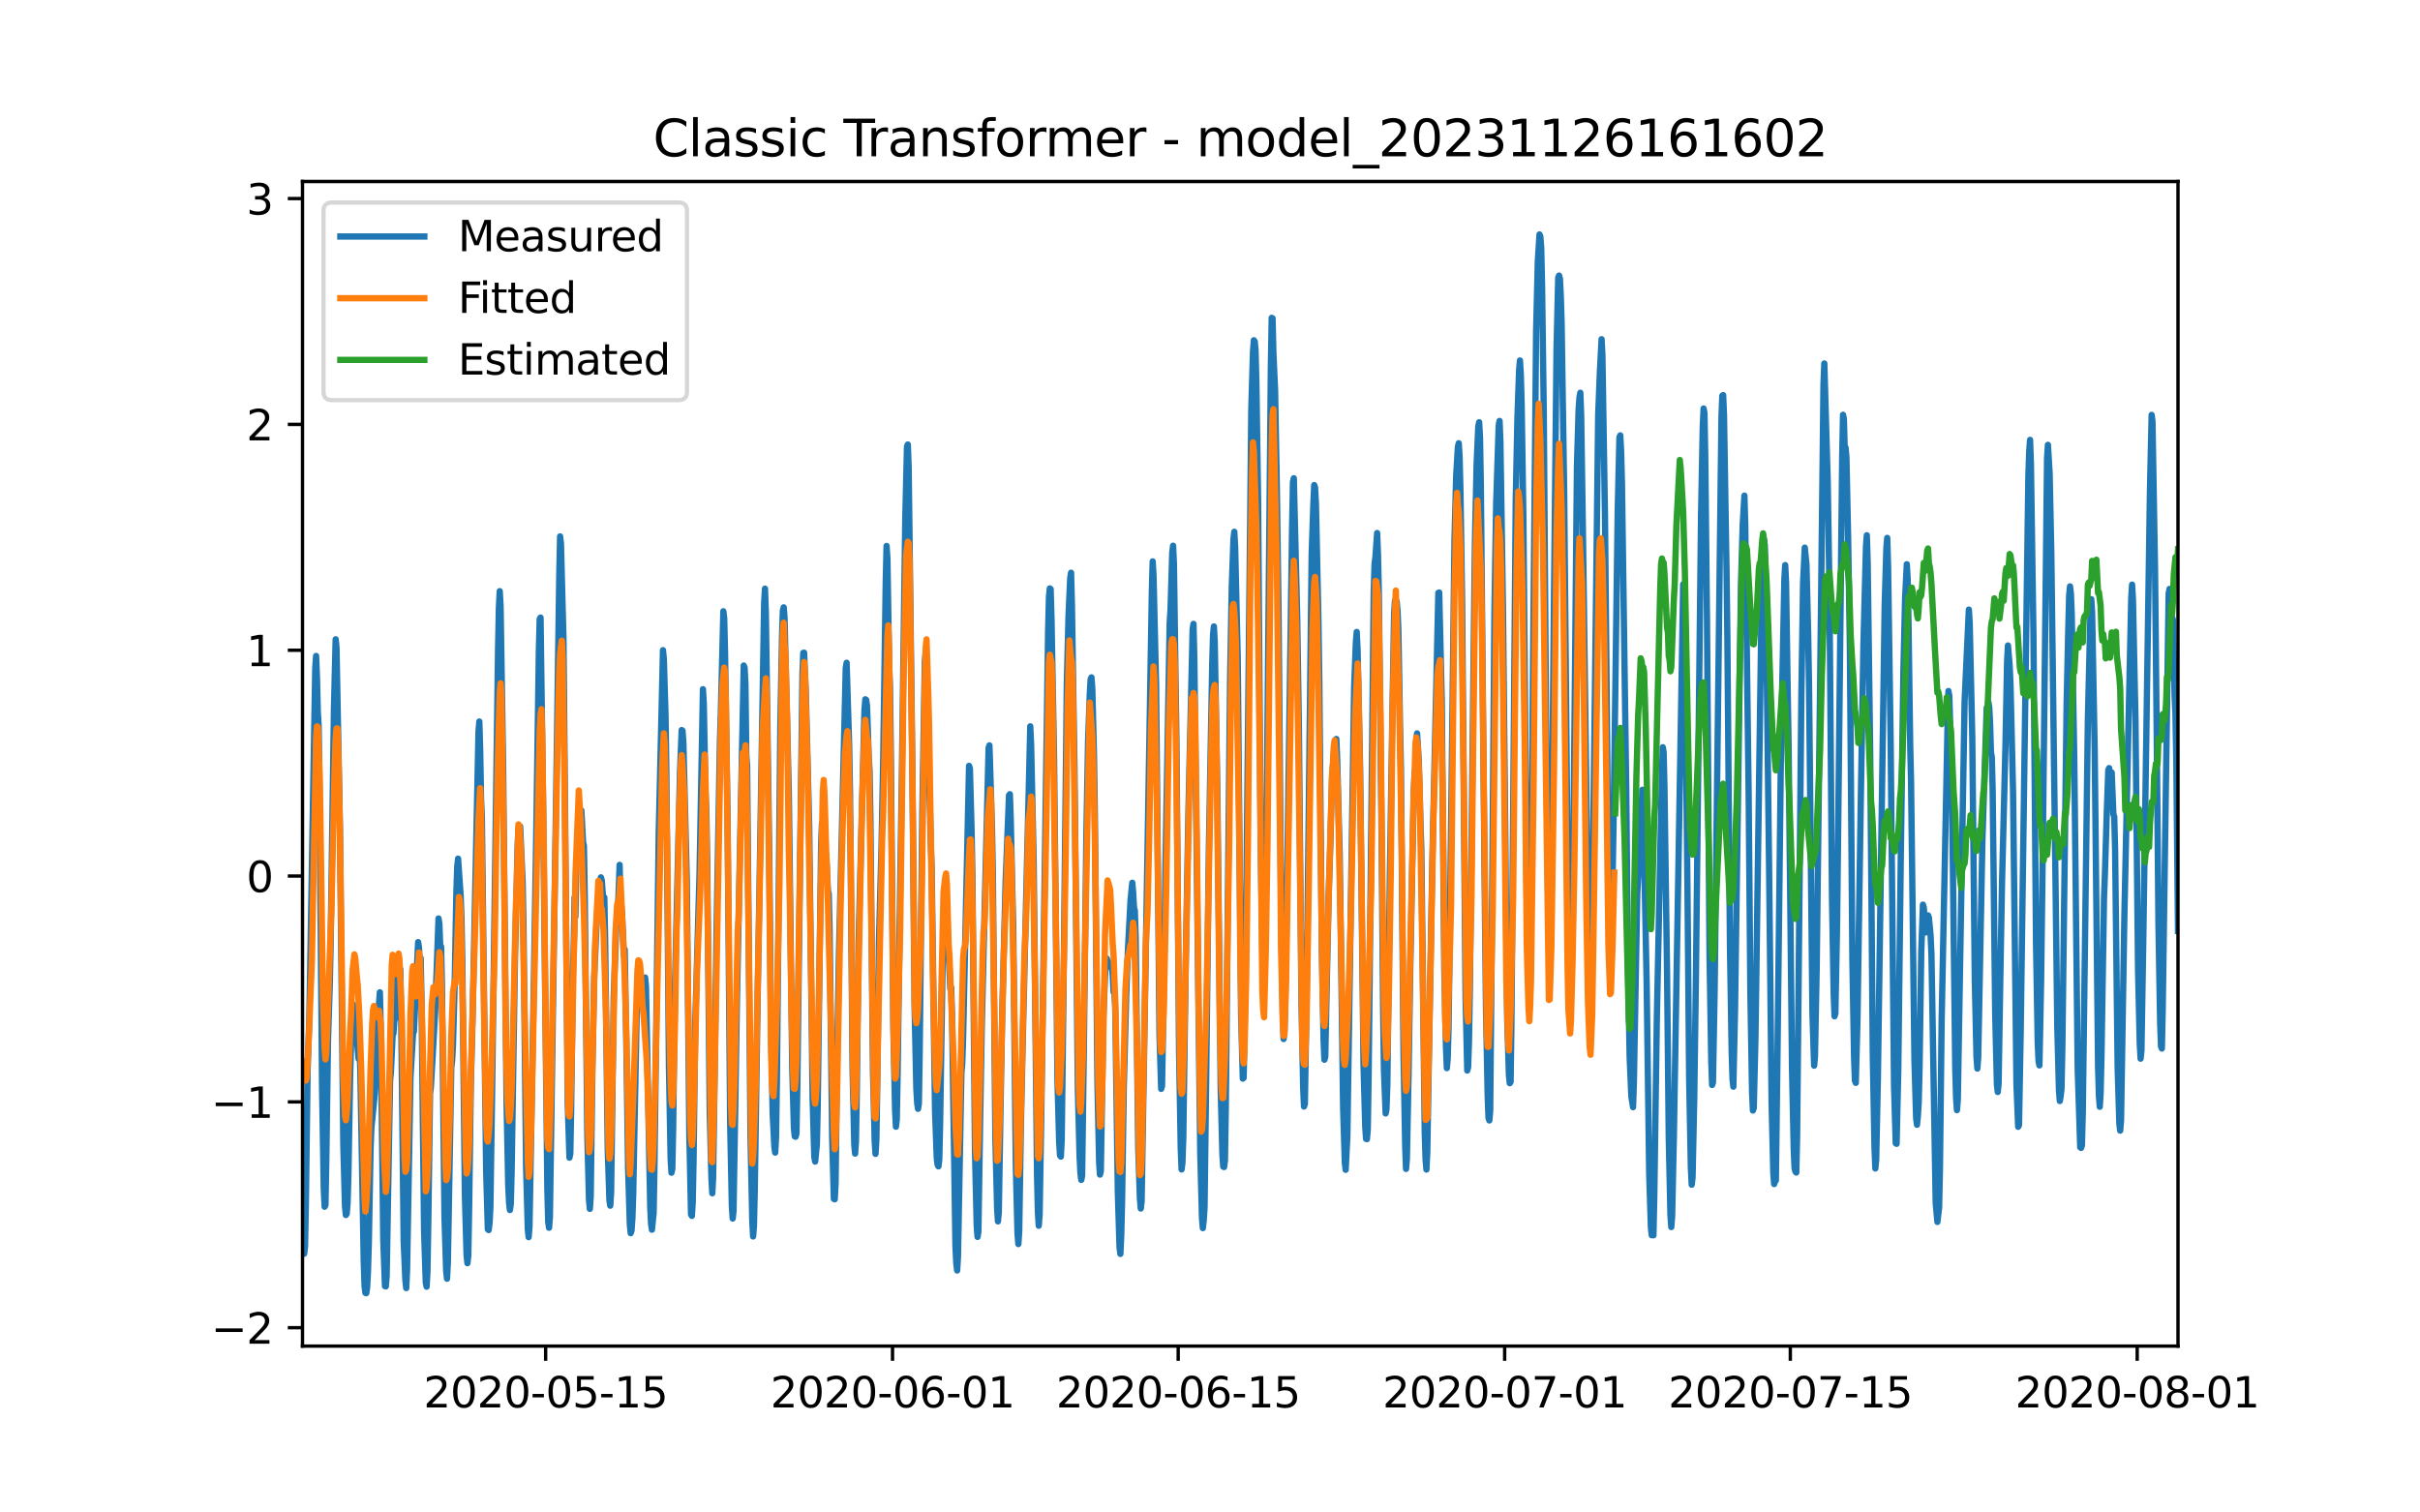 <?xml version="1.0" encoding="utf-8" standalone="no"?>
<!DOCTYPE svg PUBLIC "-//W3C//DTD SVG 1.1//EN"
  "http://www.w3.org/Graphics/SVG/1.1/DTD/svg11.dtd">
<svg xmlns:xlink="http://www.w3.org/1999/xlink" width="576pt" height="360pt" viewBox="0 0 576 360" xmlns="http://www.w3.org/2000/svg" version="1.1">
 <defs>
  <style type="text/css">*{stroke-linejoin: round; stroke-linecap: butt}</style>
 </defs>
 <g id="figure_1">
  <g id="patch_1">
   <path d="M 0 360 
L 576 360 
L 576 0 
L 0 0 
z
" style="fill: #ffffff"/>
  </g>
  <g id="axes_1">
   <g id="patch_2">
    <path d="M 72 320.4 
L 518.4 320.4 
L 518.4 43.2 
L 72 43.2 
z
" style="fill: #ffffff"/>
   </g>
   <g id="matplotlib.axis_1">
    <g id="xtick_1">
     <g id="line2d_1">
      <defs>
       <path id="mf981ab27eb" d="M 0 0 
L 0 3.5 
" style="stroke: #000000; stroke-width: 0.8"/>
      </defs>
      <g>
       <use xlink:href="#mf981ab27eb" x="129.874" y="320.4" style="stroke: #000000; stroke-width: 0.8"/>
      </g>
     </g>
     <g id="text_1">
      <!-- 2020-05-15 -->
      <g transform="translate(100.816 334.998) scale(0.1 -0.1)">
       <defs>
        <path id="DejaVuSans-32" d="M 1228 531 
L 3431 531 
L 3431 0 
L 469 0 
L 469 531 
Q 828 903 1448 1529 
Q 2069 2156 2228 2338 
Q 2531 2678 2651 2914 
Q 2772 3150 2772 3378 
Q 2772 3750 2511 3984 
Q 2250 4219 1831 4219 
Q 1534 4219 1204 4116 
Q 875 4013 500 3803 
L 500 4441 
Q 881 4594 1212 4672 
Q 1544 4750 1819 4750 
Q 2544 4750 2975 4387 
Q 3406 4025 3406 3419 
Q 3406 3131 3298 2873 
Q 3191 2616 2906 2266 
Q 2828 2175 2409 1742 
Q 1991 1309 1228 531 
z
" transform="scale(0.016)"/>
        <path id="DejaVuSans-30" d="M 2034 4250 
Q 1547 4250 1301 3770 
Q 1056 3291 1056 2328 
Q 1056 1369 1301 889 
Q 1547 409 2034 409 
Q 2525 409 2770 889 
Q 3016 1369 3016 2328 
Q 3016 3291 2770 3770 
Q 2525 4250 2034 4250 
z
M 2034 4750 
Q 2819 4750 3233 4129 
Q 3647 3509 3647 2328 
Q 3647 1150 3233 529 
Q 2819 -91 2034 -91 
Q 1250 -91 836 529 
Q 422 1150 422 2328 
Q 422 3509 836 4129 
Q 1250 4750 2034 4750 
z
" transform="scale(0.016)"/>
        <path id="DejaVuSans-2d" d="M 313 2009 
L 1997 2009 
L 1997 1497 
L 313 1497 
L 313 2009 
z
" transform="scale(0.016)"/>
        <path id="DejaVuSans-35" d="M 691 4666 
L 3169 4666 
L 3169 4134 
L 1269 4134 
L 1269 2991 
Q 1406 3038 1543 3061 
Q 1681 3084 1819 3084 
Q 2600 3084 3056 2656 
Q 3513 2228 3513 1497 
Q 3513 744 3044 326 
Q 2575 -91 1722 -91 
Q 1428 -91 1123 -41 
Q 819 9 494 109 
L 494 744 
Q 775 591 1075 516 
Q 1375 441 1709 441 
Q 2250 441 2565 725 
Q 2881 1009 2881 1497 
Q 2881 1984 2565 2268 
Q 2250 2553 1709 2553 
Q 1456 2553 1204 2497 
Q 953 2441 691 2322 
L 691 4666 
z
" transform="scale(0.016)"/>
        <path id="DejaVuSans-31" d="M 794 531 
L 1825 531 
L 1825 4091 
L 703 3866 
L 703 4441 
L 1819 4666 
L 2450 4666 
L 2450 531 
L 3481 531 
L 3481 0 
L 794 0 
L 794 531 
z
" transform="scale(0.016)"/>
       </defs>
       <use xlink:href="#DejaVuSans-32"/>
       <use xlink:href="#DejaVuSans-30" x="63.623"/>
       <use xlink:href="#DejaVuSans-32" x="127.246"/>
       <use xlink:href="#DejaVuSans-30" x="190.869"/>
       <use xlink:href="#DejaVuSans-2d" x="254.492"/>
       <use xlink:href="#DejaVuSans-30" x="290.576"/>
       <use xlink:href="#DejaVuSans-35" x="354.199"/>
       <use xlink:href="#DejaVuSans-2d" x="417.822"/>
       <use xlink:href="#DejaVuSans-31" x="453.906"/>
       <use xlink:href="#DejaVuSans-35" x="517.529"/>
      </g>
     </g>
    </g>
    <g id="xtick_2">
     <g id="line2d_2">
      <g>
       <use xlink:href="#mf981ab27eb" x="212.436" y="320.4" style="stroke: #000000; stroke-width: 0.8"/>
      </g>
     </g>
     <g id="text_2">
      <!-- 2020-06-01 -->
      <g transform="translate(183.378 334.998) scale(0.1 -0.1)">
       <defs>
        <path id="DejaVuSans-36" d="M 2113 2584 
Q 1688 2584 1439 2293 
Q 1191 2003 1191 1497 
Q 1191 994 1439 701 
Q 1688 409 2113 409 
Q 2538 409 2786 701 
Q 3034 994 3034 1497 
Q 3034 2003 2786 2293 
Q 2538 2584 2113 2584 
z
M 3366 4563 
L 3366 3988 
Q 3128 4100 2886 4159 
Q 2644 4219 2406 4219 
Q 1781 4219 1451 3797 
Q 1122 3375 1075 2522 
Q 1259 2794 1537 2939 
Q 1816 3084 2150 3084 
Q 2853 3084 3261 2657 
Q 3669 2231 3669 1497 
Q 3669 778 3244 343 
Q 2819 -91 2113 -91 
Q 1303 -91 875 529 
Q 447 1150 447 2328 
Q 447 3434 972 4092 
Q 1497 4750 2381 4750 
Q 2619 4750 2861 4703 
Q 3103 4656 3366 4563 
z
" transform="scale(0.016)"/>
       </defs>
       <use xlink:href="#DejaVuSans-32"/>
       <use xlink:href="#DejaVuSans-30" x="63.623"/>
       <use xlink:href="#DejaVuSans-32" x="127.246"/>
       <use xlink:href="#DejaVuSans-30" x="190.869"/>
       <use xlink:href="#DejaVuSans-2d" x="254.492"/>
       <use xlink:href="#DejaVuSans-30" x="290.576"/>
       <use xlink:href="#DejaVuSans-36" x="354.199"/>
       <use xlink:href="#DejaVuSans-2d" x="417.822"/>
       <use xlink:href="#DejaVuSans-30" x="453.906"/>
       <use xlink:href="#DejaVuSans-31" x="517.529"/>
      </g>
     </g>
    </g>
    <g id="xtick_3">
     <g id="line2d_3">
      <g>
       <use xlink:href="#mf981ab27eb" x="280.428" y="320.4" style="stroke: #000000; stroke-width: 0.8"/>
      </g>
     </g>
     <g id="text_3">
      <!-- 2020-06-15 -->
      <g transform="translate(251.37 334.998) scale(0.1 -0.1)">
       <use xlink:href="#DejaVuSans-32"/>
       <use xlink:href="#DejaVuSans-30" x="63.623"/>
       <use xlink:href="#DejaVuSans-32" x="127.246"/>
       <use xlink:href="#DejaVuSans-30" x="190.869"/>
       <use xlink:href="#DejaVuSans-2d" x="254.492"/>
       <use xlink:href="#DejaVuSans-30" x="290.576"/>
       <use xlink:href="#DejaVuSans-36" x="354.199"/>
       <use xlink:href="#DejaVuSans-2d" x="417.822"/>
       <use xlink:href="#DejaVuSans-31" x="453.906"/>
       <use xlink:href="#DejaVuSans-35" x="517.529"/>
      </g>
     </g>
    </g>
    <g id="xtick_4">
     <g id="line2d_4">
      <g>
       <use xlink:href="#mf981ab27eb" x="358.133" y="320.4" style="stroke: #000000; stroke-width: 0.8"/>
      </g>
     </g>
     <g id="text_4">
      <!-- 2020-07-01 -->
      <g transform="translate(329.075 334.998) scale(0.1 -0.1)">
       <defs>
        <path id="DejaVuSans-37" d="M 525 4666 
L 3525 4666 
L 3525 4397 
L 1831 0 
L 1172 0 
L 2766 4134 
L 525 4134 
L 525 4666 
z
" transform="scale(0.016)"/>
       </defs>
       <use xlink:href="#DejaVuSans-32"/>
       <use xlink:href="#DejaVuSans-30" x="63.623"/>
       <use xlink:href="#DejaVuSans-32" x="127.246"/>
       <use xlink:href="#DejaVuSans-30" x="190.869"/>
       <use xlink:href="#DejaVuSans-2d" x="254.492"/>
       <use xlink:href="#DejaVuSans-30" x="290.576"/>
       <use xlink:href="#DejaVuSans-37" x="354.199"/>
       <use xlink:href="#DejaVuSans-2d" x="417.822"/>
       <use xlink:href="#DejaVuSans-30" x="453.906"/>
       <use xlink:href="#DejaVuSans-31" x="517.529"/>
      </g>
     </g>
    </g>
    <g id="xtick_5">
     <g id="line2d_5">
      <g>
       <use xlink:href="#mf981ab27eb" x="426.125" y="320.4" style="stroke: #000000; stroke-width: 0.8"/>
      </g>
     </g>
     <g id="text_5">
      <!-- 2020-07-15 -->
      <g transform="translate(397.067 334.998) scale(0.1 -0.1)">
       <use xlink:href="#DejaVuSans-32"/>
       <use xlink:href="#DejaVuSans-30" x="63.623"/>
       <use xlink:href="#DejaVuSans-32" x="127.246"/>
       <use xlink:href="#DejaVuSans-30" x="190.869"/>
       <use xlink:href="#DejaVuSans-2d" x="254.492"/>
       <use xlink:href="#DejaVuSans-30" x="290.576"/>
       <use xlink:href="#DejaVuSans-37" x="354.199"/>
       <use xlink:href="#DejaVuSans-2d" x="417.822"/>
       <use xlink:href="#DejaVuSans-31" x="453.906"/>
       <use xlink:href="#DejaVuSans-35" x="517.529"/>
      </g>
     </g>
    </g>
    <g id="xtick_6">
     <g id="line2d_6">
      <g>
       <use xlink:href="#mf981ab27eb" x="508.687" y="320.4" style="stroke: #000000; stroke-width: 0.8"/>
      </g>
     </g>
     <g id="text_6">
      <!-- 2020-08-01 -->
      <g transform="translate(479.629 334.998) scale(0.1 -0.1)">
       <defs>
        <path id="DejaVuSans-38" d="M 2034 2216 
Q 1584 2216 1326 1975 
Q 1069 1734 1069 1313 
Q 1069 891 1326 650 
Q 1584 409 2034 409 
Q 2484 409 2743 651 
Q 3003 894 3003 1313 
Q 3003 1734 2745 1975 
Q 2488 2216 2034 2216 
z
M 1403 2484 
Q 997 2584 770 2862 
Q 544 3141 544 3541 
Q 544 4100 942 4425 
Q 1341 4750 2034 4750 
Q 2731 4750 3128 4425 
Q 3525 4100 3525 3541 
Q 3525 3141 3298 2862 
Q 3072 2584 2669 2484 
Q 3125 2378 3379 2068 
Q 3634 1759 3634 1313 
Q 3634 634 3220 271 
Q 2806 -91 2034 -91 
Q 1263 -91 848 271 
Q 434 634 434 1313 
Q 434 1759 690 2068 
Q 947 2378 1403 2484 
z
M 1172 3481 
Q 1172 3119 1398 2916 
Q 1625 2713 2034 2713 
Q 2441 2713 2670 2916 
Q 2900 3119 2900 3481 
Q 2900 3844 2670 4047 
Q 2441 4250 2034 4250 
Q 1625 4250 1398 4047 
Q 1172 3844 1172 3481 
z
" transform="scale(0.016)"/>
       </defs>
       <use xlink:href="#DejaVuSans-32"/>
       <use xlink:href="#DejaVuSans-30" x="63.623"/>
       <use xlink:href="#DejaVuSans-32" x="127.246"/>
       <use xlink:href="#DejaVuSans-30" x="190.869"/>
       <use xlink:href="#DejaVuSans-2d" x="254.492"/>
       <use xlink:href="#DejaVuSans-30" x="290.576"/>
       <use xlink:href="#DejaVuSans-38" x="354.199"/>
       <use xlink:href="#DejaVuSans-2d" x="417.822"/>
       <use xlink:href="#DejaVuSans-30" x="453.906"/>
       <use xlink:href="#DejaVuSans-31" x="517.529"/>
      </g>
     </g>
    </g>
   </g>
   <g id="matplotlib.axis_2">
    <g id="ytick_1">
     <g id="line2d_7">
      <defs>
       <path id="m6a10ef3c62" d="M 0 0 
L -3.5 0 
" style="stroke: #000000; stroke-width: 0.8"/>
      </defs>
      <g>
       <use xlink:href="#m6a10ef3c62" x="72" y="316.023" style="stroke: #000000; stroke-width: 0.8"/>
      </g>
     </g>
     <g id="text_7">
      <!-- −2 -->
      <g transform="translate(50.258 319.822) scale(0.1 -0.1)">
       <defs>
        <path id="DejaVuSans-2212" d="M 678 2272 
L 4684 2272 
L 4684 1741 
L 678 1741 
L 678 2272 
z
" transform="scale(0.016)"/>
       </defs>
       <use xlink:href="#DejaVuSans-2212"/>
       <use xlink:href="#DejaVuSans-32" x="83.789"/>
      </g>
     </g>
    </g>
    <g id="ytick_2">
     <g id="line2d_8">
      <g>
       <use xlink:href="#m6a10ef3c62" x="72" y="262.271" style="stroke: #000000; stroke-width: 0.8"/>
      </g>
     </g>
     <g id="text_8">
      <!-- −1 -->
      <g transform="translate(50.258 266.07) scale(0.1 -0.1)">
       <use xlink:href="#DejaVuSans-2212"/>
       <use xlink:href="#DejaVuSans-31" x="83.789"/>
      </g>
     </g>
    </g>
    <g id="ytick_3">
     <g id="line2d_9">
      <g>
       <use xlink:href="#m6a10ef3c62" x="72" y="208.519" style="stroke: #000000; stroke-width: 0.8"/>
      </g>
     </g>
     <g id="text_9">
      <!-- 0 -->
      <g transform="translate(58.638 212.318) scale(0.1 -0.1)">
       <use xlink:href="#DejaVuSans-30"/>
      </g>
     </g>
    </g>
    <g id="ytick_4">
     <g id="line2d_10">
      <g>
       <use xlink:href="#m6a10ef3c62" x="72" y="154.767" style="stroke: #000000; stroke-width: 0.8"/>
      </g>
     </g>
     <g id="text_10">
      <!-- 1 -->
      <g transform="translate(58.638 158.566) scale(0.1 -0.1)">
       <use xlink:href="#DejaVuSans-31"/>
      </g>
     </g>
    </g>
    <g id="ytick_5">
     <g id="line2d_11">
      <g>
       <use xlink:href="#m6a10ef3c62" x="72" y="101.015" style="stroke: #000000; stroke-width: 0.8"/>
      </g>
     </g>
     <g id="text_11">
      <!-- 2 -->
      <g transform="translate(58.638 104.814) scale(0.1 -0.1)">
       <use xlink:href="#DejaVuSans-32"/>
      </g>
     </g>
    </g>
    <g id="ytick_6">
     <g id="line2d_12">
      <g>
       <use xlink:href="#m6a10ef3c62" x="72" y="47.262" style="stroke: #000000; stroke-width: 0.8"/>
      </g>
     </g>
     <g id="text_12">
      <!-- 3 -->
      <g transform="translate(58.638 51.062) scale(0.1 -0.1)">
       <defs>
        <path id="DejaVuSans-33" d="M 2597 2516 
Q 3050 2419 3304 2112 
Q 3559 1806 3559 1356 
Q 3559 666 3084 287 
Q 2609 -91 1734 -91 
Q 1441 -91 1130 -33 
Q 819 25 488 141 
L 488 750 
Q 750 597 1062 519 
Q 1375 441 1716 441 
Q 2309 441 2620 675 
Q 2931 909 2931 1356 
Q 2931 1769 2642 2001 
Q 2353 2234 1838 2234 
L 1294 2234 
L 1294 2753 
L 1863 2753 
Q 2328 2753 2575 2939 
Q 2822 3125 2822 3475 
Q 2822 3834 2567 4026 
Q 2313 4219 1838 4219 
Q 1578 4219 1281 4162 
Q 984 4106 628 3988 
L 628 4550 
Q 988 4650 1302 4700 
Q 1616 4750 1894 4750 
Q 2613 4750 3031 4423 
Q 3450 4097 3450 3541 
Q 3450 3153 3228 2886 
Q 3006 2619 2597 2516 
z
" transform="scale(0.016)"/>
       </defs>
       <use xlink:href="#DejaVuSans-33"/>
      </g>
     </g>
    </g>
   </g>
   <g id="line2d_13">
    <path d="M 72 287.021 
L 72.405 298.413 
L 72.607 296.683 
L 72.809 285.967 
L 73.214 254.915 
L 73.619 242.427 
L 75.035 159.102 
L 75.238 156.127 
L 75.44 161.211 
L 75.642 169.459 
L 75.845 172.771 
L 76.047 188.086 
L 76.654 258.67 
L 77.059 282.845 
L 77.261 287.232 
L 77.464 286.853 
L 77.666 276.094 
L 78.071 247.469 
L 78.475 234.938 
L 78.678 225.762 
L 79.487 168.51 
L 79.892 152.162 
L 80.094 154.123 
L 80.904 196.735 
L 81.713 272.424 
L 82.118 287.148 
L 82.32 289.194 
L 82.523 288.899 
L 82.725 286.368 
L 82.927 279.512 
L 83.332 256.413 
L 83.737 242.026 
L 83.939 238.967 
L 84.141 239.241 
L 84.546 245.675 
L 84.749 247.785 
L 84.951 247.806 
L 85.356 252.025 
L 85.558 248.671 
L 85.76 254.831 
L 86.57 300.016 
L 86.772 306.134 
L 86.974 307.737 
L 87.177 307.8 
L 87.379 306.45 
L 87.582 302.695 
L 87.784 295.902 
L 88.189 273.732 
L 88.391 268.521 
L 89.2 260.4 
L 89.403 256.244 
L 89.807 241.372 
L 90.212 238.904 
L 90.415 236.183 
L 90.617 244.178 
L 91.224 295.038 
L 91.629 306.134 
L 91.831 306.197 
L 92.033 303.686 
L 92.843 257.278 
L 93.045 255.126 
L 93.45 246.477 
L 93.652 245.95 
L 93.855 242.996 
L 94.057 242.364 
L 94.259 239.727 
L 94.462 233.293 
L 94.664 230.424 
L 94.866 231.352 
L 95.069 234.516 
L 95.271 230.656 
L 95.473 240.824 
L 96.081 295.417 
L 96.485 304.678 
L 96.688 306.598 
L 96.89 302.231 
L 97.699 256.539 
L 98.306 245.971 
L 98.509 245.591 
L 99.521 224.243 
L 99.723 225.509 
L 99.925 229.896 
L 100.128 228.061 
L 100.33 238.271 
L 100.937 292.928 
L 101.342 305.269 
L 101.544 306.26 
L 101.747 302.526 
L 101.949 290.502 
L 102.354 260.294 
L 102.556 258.733 
L 103.568 240.845 
L 104.377 218.611 
L 104.58 219.897 
L 104.782 225.319 
L 104.984 225.298 
L 105.187 234.242 
L 105.794 289.764 
L 106.198 302.59 
L 106.401 304.362 
L 106.603 300.311 
L 107.413 254.113 
L 107.615 252.384 
L 107.817 248.692 
L 108.222 234.073 
L 108.627 212.24 
L 108.829 206.27 
L 109.031 204.372 
L 109.638 213.105 
L 109.841 218.568 
L 110.043 229.032 
L 110.65 284.406 
L 111.055 298.75 
L 111.257 300.67 
L 111.46 298.919 
L 111.662 287.443 
L 112.067 258.016 
L 112.471 242.933 
L 113.888 174.121 
L 114.09 171.738 
L 114.293 178.594 
L 114.495 190.09 
L 114.697 194.71 
L 115.102 228.926 
L 115.709 278.584 
L 116.114 292.612 
L 116.316 292.78 
L 116.519 291.114 
L 116.721 287.464 
L 117.126 260.062 
L 118.542 154.777 
L 118.745 144.61 
L 118.947 140.707 
L 119.149 144.399 
L 119.756 182.496 
L 120.566 262.319 
L 120.97 282.254 
L 121.173 286.368 
L 121.375 288.013 
L 121.578 286.557 
L 121.78 278.584 
L 122.589 227.281 
L 123.196 201.671 
L 123.399 197.073 
L 123.601 197.284 
L 123.803 196.714 
L 124.411 210.194 
L 124.613 221.226 
L 125.22 277.845 
L 125.625 292.464 
L 125.827 294.468 
L 126.029 291.916 
L 127.041 235.191 
L 127.648 197.558 
L 128.255 154.925 
L 128.458 147.331 
L 128.66 146.993 
L 129.267 191.588 
L 130.279 282.971 
L 130.481 290.84 
L 130.684 292.232 
L 130.886 289.637 
L 132.505 180.07 
L 133.112 137.142 
L 133.314 127.67 
L 133.517 129.379 
L 133.921 144.842 
L 134.124 152.309 
L 135.135 262.847 
L 135.54 275.546 
L 135.743 274.597 
L 135.945 263.944 
L 136.35 232.343 
L 136.552 225.53 
L 136.754 213.59 
L 136.957 218.189 
L 137.159 206.819 
L 137.766 197.938 
L 137.968 198.338 
L 138.373 192.896 
L 138.778 200.49 
L 138.98 201.334 
L 139.183 213.21 
L 139.79 270.188 
L 140.194 285.65 
L 140.397 287.739 
L 140.599 284.701 
L 141.004 254.303 
L 141.409 232.997 
L 142.016 219.518 
L 142.623 210.32 
L 142.825 210.046 
L 143.027 208.823 
L 143.23 209.519 
L 143.634 214.835 
L 143.837 213.59 
L 144.039 223.842 
L 144.646 273.5 
L 145.051 285.671 
L 145.253 286.979 
L 145.456 283.815 
L 145.86 253.966 
L 146.063 237.406 
L 146.67 220.826 
L 146.872 218.125 
L 147.075 217.029 
L 147.479 205.848 
L 147.682 214.371 
L 147.884 215.362 
L 148.086 217.999 
L 148.491 227.386 
L 148.693 226.015 
L 149.098 249.831 
L 149.503 278.204 
L 149.908 291.43 
L 150.11 293.519 
L 150.312 292.928 
L 150.515 290.059 
L 150.717 284.258 
L 151.122 263.037 
L 151.526 242.195 
L 151.931 236.288 
L 152.133 235.845 
L 152.336 237.849 
L 152.538 238.377 
L 152.741 236.288 
L 152.943 236.584 
L 153.145 235.592 
L 153.348 235.634 
L 153.55 232.66 
L 153.752 234.896 
L 154.764 287.254 
L 154.966 291.283 
L 155.169 292.696 
L 155.574 288.688 
L 155.776 277.423 
L 156.788 198.127 
L 157.799 154.756 
L 158.002 156.803 
L 158.407 170.24 
L 158.609 184.036 
L 159.216 253.881 
L 159.621 275.862 
L 159.823 279.132 
L 160.025 278.204 
L 160.228 268.226 
L 160.632 235.191 
L 161.847 183.994 
L 162.251 173.763 
L 162.454 173.91 
L 162.656 176.822 
L 163.465 209.202 
L 164.073 270.124 
L 164.477 289.068 
L 164.68 289.405 
L 164.882 286.114 
L 165.084 275.778 
L 165.489 243.439 
L 166.501 207.726 
L 167.31 164.038 
L 167.513 167.455 
L 167.917 188.403 
L 168.12 192.938 
L 168.322 204.498 
L 168.929 264.977 
L 169.334 280.44 
L 169.536 284.026 
L 169.739 280.292 
L 170.143 252.51 
L 170.548 221.648 
L 171.357 176.273 
L 171.56 170.135 
L 172.167 145.496 
L 172.369 147.141 
L 172.572 155.199 
L 173.179 194.879 
L 173.786 267.256 
L 174.19 287 
L 174.393 290.038 
L 174.595 288.182 
L 175 263.543 
L 175.405 238.081 
L 177.023 158.406 
L 177.226 158.933 
L 177.428 162.92 
L 177.63 179.817 
L 177.833 182.306 
L 178.238 227.238 
L 178.642 270.947 
L 179.047 290.502 
L 179.249 294.299 
L 179.452 291.726 
L 179.654 282.866 
L 180.261 242.258 
L 181.88 143.449 
L 182.082 140.116 
L 182.285 145.896 
L 183.094 203.317 
L 183.499 243.081 
L 183.904 264.956 
L 184.308 272.951 
L 184.511 274.343 
L 184.713 270.631 
L 184.915 256.982 
L 185.725 173.341 
L 186.129 151.529 
L 186.332 145.348 
L 186.534 144.567 
L 186.737 147.162 
L 187.748 188.424 
L 188.558 253.924 
L 188.962 268.395 
L 189.165 270.483 
L 189.367 270.567 
L 189.57 269.808 
L 189.772 258.796 
L 190.986 160.811 
L 191.188 155.389 
L 191.391 155.347 
L 191.795 164.692 
L 192.605 196.672 
L 193.414 261.37 
L 193.819 275.377 
L 194.021 276.474 
L 194.426 272.424 
L 194.628 263.269 
L 195.438 201.017 
L 195.64 195.891 
L 195.843 197.136 
L 196.247 203.338 
L 196.45 203.929 
L 196.652 203.528 
L 197.057 211.924 
L 197.259 212.788 
L 197.461 221.395 
L 198.069 270.842 
L 198.473 285.355 
L 198.676 285.46 
L 198.878 281.727 
L 199.283 250.232 
L 199.687 226.88 
L 201.306 158.933 
L 201.509 157.752 
L 202.116 177.391 
L 202.318 188.804 
L 202.925 254.367 
L 203.33 272.424 
L 203.532 274.575 
L 203.735 271.517 
L 203.937 259.725 
L 204.342 224.939 
L 205.758 168.995 
L 205.96 166.443 
L 206.163 166.591 
L 206.365 168.046 
L 206.77 180.176 
L 206.972 183.445 
L 207.175 194.541 
L 207.782 254.978 
L 208.186 271.517 
L 208.389 274.639 
L 208.591 271.221 
L 208.793 259.071 
L 209.198 224.475 
L 209.805 201.671 
L 210.21 181.315 
L 210.817 138.64 
L 211.019 129.949 
L 211.222 132.986 
L 211.626 158.047 
L 211.829 163.384 
L 212.031 178.467 
L 212.638 245.064 
L 213.043 264.091 
L 213.245 268.184 
L 213.448 266.433 
L 213.65 255.463 
L 214.257 211.164 
L 214.662 184.184 
L 215.471 123.409 
L 215.876 106.28 
L 216.078 105.795 
L 216.281 111.47 
L 217.09 176.779 
L 217.697 240.191 
L 218.102 259.092 
L 218.304 262.53 
L 218.507 263.923 
L 218.709 262.636 
L 218.911 249.599 
L 219.518 193.487 
L 220.125 157.435 
L 220.328 155.22 
L 220.53 157.499 
L 221.542 200.828 
L 221.744 206.101 
L 222.554 264.366 
L 222.958 275.504 
L 223.161 277.255 
L 223.363 277.613 
L 223.566 276.01 
L 223.768 267.087 
L 224.375 227.956 
L 224.78 220.193 
L 225.387 222.302 
L 225.589 225.909 
L 225.791 226.817 
L 226.196 235.402 
L 226.399 235.044 
L 226.601 241.625 
L 227.41 296.535 
L 227.613 300.67 
L 227.815 302.4 
L 228.017 299.13 
L 228.827 255.506 
L 229.029 253.122 
L 229.232 247.236 
L 230.648 182.285 
L 230.85 182.876 
L 231.255 197.642 
L 231.457 208.802 
L 232.065 274.027 
L 232.469 291.62 
L 232.672 294.405 
L 232.874 293.16 
L 233.279 267.256 
L 233.683 244.178 
L 235.302 178.024 
L 235.505 177.412 
L 236.112 196.988 
L 236.314 207.599 
L 236.921 271.242 
L 237.326 287.507 
L 237.528 290.713 
L 237.731 288.54 
L 238.135 264.007 
L 238.54 241.688 
L 239.349 210.004 
L 239.754 199.752 
L 240.159 189.289 
L 240.361 189.036 
L 240.564 194.626 
L 240.968 212.662 
L 241.171 220.425 
L 241.778 277.318 
L 242.182 293.561 
L 242.385 296.113 
L 242.587 293.055 
L 242.992 267.741 
L 243.397 249.346 
L 245.218 172.877 
L 245.42 177.222 
L 246.027 204.667 
L 246.837 279.934 
L 247.039 288.498 
L 247.241 291.747 
L 247.444 289.152 
L 247.848 265.019 
L 249.467 150.305 
L 249.67 142.036 
L 249.872 140.053 
L 250.074 140.222 
L 250.277 147.331 
L 250.884 180.218 
L 251.693 257.003 
L 252.098 271.875 
L 252.3 275.018 
L 252.503 275.293 
L 252.705 271.327 
L 253.11 237.786 
L 253.919 162.815 
L 254.324 146.635 
L 254.729 137.606 
L 254.931 136.319 
L 255.133 143.998 
L 255.74 182.37 
L 256.55 259.387 
L 256.954 275.229 
L 257.157 279.132 
L 257.359 280.841 
L 257.562 279.849 
L 257.966 250.274 
L 258.573 198.676 
L 258.978 176.484 
L 259.383 165.198 
L 259.585 161.675 
L 259.787 161.232 
L 259.99 163.912 
L 260.395 180.281 
L 260.597 193.951 
L 261.204 257.425 
L 261.609 276.58 
L 261.811 279.575 
L 262.013 278.773 
L 262.418 254.24 
L 262.62 241.942 
L 263.025 232.048 
L 263.228 229.179 
L 263.43 228.146 
L 263.835 229.453 
L 264.037 229.137 
L 264.239 230.107 
L 264.442 230.192 
L 264.644 229.918 
L 264.846 232.006 
L 265.049 236.141 
L 265.251 236.141 
L 265.453 240.254 
L 266.061 283.731 
L 266.465 296.873 
L 266.668 298.455 
L 266.87 294.173 
L 267.072 286.03 
L 267.477 258.902 
L 268.084 236.204 
L 268.489 225.677 
L 269.096 214.16 
L 269.501 210.109 
L 269.703 212.345 
L 269.905 216.037 
L 270.108 216.733 
L 270.31 223.188 
L 270.917 273.204 
L 271.322 285.46 
L 271.524 287.654 
L 271.727 285.903 
L 274.155 140.96 
L 274.357 133.619 
L 274.56 137.037 
L 275.167 162.793 
L 275.976 246.308 
L 276.381 259.176 
L 276.583 258.459 
L 276.988 236.098 
L 277.393 206.502 
L 278.404 148.196 
L 278.607 145.074 
L 279.011 131.531 
L 279.214 129.885 
L 279.416 134.252 
L 280.023 176.969 
L 280.63 250.021 
L 281.035 273.352 
L 281.237 278.351 
L 281.44 276.769 
L 281.642 270.736 
L 282.249 227.977 
L 282.856 193.529 
L 283.868 149.715 
L 284.07 148.491 
L 284.273 156.845 
L 285.284 241.921 
L 285.689 274.871 
L 286.094 289.975 
L 286.296 292.316 
L 286.499 290.46 
L 286.701 287.443 
L 287.106 255.674 
L 287.713 202.874 
L 288.522 158.385 
L 288.725 151.086 
L 288.927 149.103 
L 289.129 152.773 
L 289.736 187.411 
L 290.546 259.197 
L 290.95 274.85 
L 291.153 277.698 
L 291.355 277.782 
L 291.558 276.263 
L 291.76 263.48 
L 292.772 162.393 
L 293.176 139.863 
L 293.581 128.345 
L 293.784 126.573 
L 293.986 130.181 
L 294.593 156.338 
L 295.402 241.667 
L 295.807 256.729 
L 296.009 256.56 
L 296.414 235.761 
L 297.831 97.294 
L 298.235 83.645 
L 298.438 80.987 
L 298.64 81.262 
L 298.842 83.371 
L 299.045 91.619 
L 299.45 119.296 
L 300.057 200.364 
L 300.461 226.268 
L 300.664 232.449 
L 300.866 233.187 
L 301.068 226.184 
L 301.473 195.343 
L 302.485 87.274 
L 302.687 75.65 
L 302.89 75.756 
L 303.092 84.067 
L 303.497 92.948 
L 303.901 115.794 
L 304.306 144.483 
L 304.913 215.552 
L 305.318 241.583 
L 305.52 247.3 
L 305.723 245.464 
L 305.925 238.145 
L 306.532 197.115 
L 307.544 125.223 
L 307.746 114.739 
L 307.949 113.832 
L 308.758 146.972 
L 309.163 173.742 
L 309.77 238.44 
L 310.174 258.86 
L 310.377 263.374 
L 310.579 262.783 
L 310.984 238.735 
L 312.198 131.889 
L 312.603 119.95 
L 312.805 115.456 
L 313.007 116.026 
L 313.21 119.823 
L 313.817 148.154 
L 314.019 162.203 
L 314.626 226.479 
L 315.031 247.532 
L 315.233 252.236 
L 315.436 251.561 
L 315.84 232.28 
L 316.245 213.063 
L 316.65 200.722 
L 317.055 185.006 
L 317.662 177.286 
L 317.864 176.822 
L 318.066 175.893 
L 318.269 180.703 
L 318.876 203.443 
L 319.685 263.627 
L 320.09 276.748 
L 320.292 278.436 
L 320.697 270.293 
L 321.102 243.355 
L 322.316 163.321 
L 322.721 152.794 
L 322.923 150.411 
L 323.125 154.651 
L 323.732 183.024 
L 324.542 253.417 
L 324.947 268.099 
L 325.149 271.074 
L 325.351 271.137 
L 325.554 268.817 
L 325.756 256.16 
L 326.97 140.707 
L 327.172 134.21 
L 327.375 132.586 
L 327.78 126.869 
L 327.982 131.995 
L 328.184 141.024 
L 328.791 194.077 
L 329.196 238.988 
L 329.398 254.641 
L 329.803 265.019 
L 330.005 264.049 
L 330.208 258.29 
L 330.815 208.464 
L 331.422 169.206 
L 331.827 145.918 
L 332.029 142.943 
L 332.231 142.964 
L 332.434 143.154 
L 332.636 145.306 
L 332.838 149.968 
L 333.243 173.51 
L 333.446 182.77 
L 334.053 250.274 
L 334.457 272.656 
L 334.66 278.225 
L 334.862 275.757 
L 335.267 255.379 
L 335.671 230.361 
L 336.481 189.162 
L 336.683 183.952 
L 336.886 182.813 
L 337.088 176.463 
L 337.29 174.564 
L 337.695 181.209 
L 338.1 196.06 
L 338.302 202.093 
L 339.112 269.703 
L 339.314 276.073 
L 339.516 278.373 
L 339.719 274.196 
L 340.123 250.211 
L 340.933 204.54 
L 342.349 141.108 
L 342.552 141.024 
L 343.159 166.38 
L 343.766 230.846 
L 344.17 249.346 
L 344.373 254.24 
L 344.575 252.046 
L 344.778 244.937 
L 345.182 213.21 
L 346.194 128.324 
L 346.599 113.157 
L 347.003 106.365 
L 347.206 105.5 
L 347.408 108.769 
L 347.611 116.828 
L 348.015 143.639 
L 348.825 237.237 
L 349.229 254.81 
L 349.432 254.029 
L 349.634 248.08 
L 349.836 236.647 
L 351.051 129.379 
L 351.455 110.52 
L 351.86 101.428 
L 352.062 100.5 
L 352.265 104.234 
L 352.467 115.625 
L 353.277 200.975 
L 353.681 239.938 
L 354.086 260.674 
L 354.288 266.095 
L 354.491 266.686 
L 354.693 264.387 
L 355.098 221.205 
L 355.705 145.369 
L 356.11 119.992 
L 356.717 101.302 
L 356.919 100.184 
L 357.121 105.12 
L 357.526 131.446 
L 357.728 144.483 
L 358.74 242.574 
L 359.145 255.906 
L 359.347 257.826 
L 359.55 257.489 
L 359.752 243.102 
L 360.764 119.169 
L 361.168 99.572 
L 361.573 88.16 
L 361.776 85.797 
L 361.978 89.172 
L 362.18 96.366 
L 362.585 122.861 
L 363.394 214.054 
L 363.799 232.196 
L 364.001 233.04 
L 364.204 226.985 
L 364.406 216.649 
L 365.013 145.137 
L 365.62 78.772 
L 366.025 62.15 
L 366.43 55.8 
L 366.632 56.306 
L 366.834 59.028 
L 367.037 67.993 
L 367.442 98.011 
L 368.049 179.901 
L 368.453 211.291 
L 368.656 220.066 
L 368.858 222.513 
L 369.06 218.505 
L 369.263 208.359 
L 369.87 143.006 
L 370.477 83.16 
L 370.882 66.052 
L 371.084 65.588 
L 371.286 66.326 
L 371.489 70.377 
L 371.691 76.789 
L 372.298 116.912 
L 373.108 204.414 
L 373.512 227.302 
L 373.715 231.795 
L 374.119 231.078 
L 374.322 217.957 
L 375.333 111.048 
L 375.738 97.399 
L 375.941 94.615 
L 376.143 93.476 
L 376.345 98.813 
L 376.75 125.835 
L 377.559 186.504 
L 377.964 222.197 
L 378.369 236.415 
L 378.571 236.647 
L 378.774 230.529 
L 378.976 218.969 
L 380.392 98.791 
L 380.797 88.56 
L 381.202 80.734 
L 381.404 84.616 
L 382.011 122.776 
L 382.821 208.19 
L 383.225 224.791 
L 383.428 225.466 
L 383.63 219.961 
L 384.035 197.031 
L 385.047 121.321 
L 385.451 104.107 
L 385.654 103.622 
L 385.856 107.525 
L 386.058 115.393 
L 387.07 187.559 
L 387.475 228.926 
L 387.88 251.498 
L 388.284 260.927 
L 388.689 263.522 
L 388.891 257.594 
L 389.701 212.683 
L 390.308 201.123 
L 390.915 187.981 
L 391.117 192.917 
L 391.927 233.736 
L 392.534 279.322 
L 392.939 292.084 
L 393.141 294.004 
L 393.343 293.54 
L 393.546 294.025 
L 393.748 284.785 
L 394.355 242.321 
L 395.569 184.057 
L 395.772 177.855 
L 395.974 179.1 
L 396.176 187.685 
L 396.783 231.057 
L 397.188 270.799 
L 397.593 289.194 
L 397.795 292.063 
L 397.997 289.447 
L 398.402 270.736 
L 400.628 139.062 
L 400.83 141.994 
L 401.033 152.267 
L 401.64 211.122 
L 402.045 256.877 
L 402.449 277.845 
L 402.652 281.98 
L 402.854 280.271 
L 403.259 261.497 
L 403.663 232.175 
L 404.878 122.755 
L 405.282 101.576 
L 405.485 97.23 
L 405.687 98.348 
L 405.889 109.191 
L 406.294 147.753 
L 406.901 227.639 
L 407.306 252.468 
L 407.508 258.248 
L 407.711 257.7 
L 408.115 235.782 
L 409.734 99.277 
L 409.937 94.193 
L 410.139 94.045 
L 410.341 98.791 
L 410.948 136.045 
L 411.151 152.457 
L 411.758 225.298 
L 412.162 250.126 
L 412.365 256.814 
L 412.567 258.649 
L 412.972 240.022 
L 414.388 138.809 
L 414.793 124.844 
L 415.198 117.967 
L 415.4 124.949 
L 416.21 189.479 
L 416.614 236.141 
L 417.019 259.936 
L 417.221 264.323 
L 417.424 263.754 
L 417.828 247.089 
L 419.245 146.276 
L 419.65 132.248 
L 419.852 128.303 
L 420.054 129.78 
L 420.257 138.703 
L 421.066 205.975 
L 421.673 262.72 
L 422.078 279.28 
L 422.28 281.832 
L 422.483 281.157 
L 422.685 280.988 
L 423.09 249.325 
L 423.899 178.235 
L 424.709 137.775 
L 424.911 134.505 
L 425.113 138.619 
L 425.518 165.494 
L 425.72 177.623 
L 426.53 254.345 
L 426.935 273.436 
L 427.137 278.035 
L 427.339 278.858 
L 427.542 279.09 
L 427.744 270.251 
L 428.149 228.778 
L 428.756 165.177 
L 429.16 138.83 
L 429.565 130.349 
L 429.97 134.379 
L 430.375 151.044 
L 430.577 163.004 
L 431.386 241.077 
L 431.791 253.649 
L 431.993 251.561 
L 432.398 230.698 
L 433.208 163.827 
L 434.017 91.535 
L 434.219 86.514 
L 435.029 114.676 
L 435.434 140.348 
L 436.041 213.485 
L 436.445 236.626 
L 436.648 241.899 
L 436.85 241.203 
L 437.255 220.045 
L 437.659 184.184 
L 438.469 108.727 
L 438.671 98.728 
L 438.874 99.72 
L 439.076 107.018 
L 439.278 106.554 
L 439.481 108.854 
L 439.885 127.902 
L 440.29 153.322 
L 440.897 228.715 
L 441.302 251.624 
L 441.504 257.193 
L 441.707 257.742 
L 442.111 242.617 
L 442.921 189.204 
L 443.528 153.406 
L 444.135 130.054 
L 444.337 127.396 
L 444.54 133.978 
L 445.147 180.239 
L 445.754 251.266 
L 446.158 273.036 
L 446.361 278.119 
L 446.563 276.073 
L 446.968 256.666 
L 448.587 143.956 
L 448.991 130.413 
L 449.194 128.029 
L 449.396 134.864 
L 450.003 176.315 
L 450.813 258.48 
L 451.217 272.128 
L 451.42 272.255 
L 451.824 254.62 
L 452.432 202.874 
L 453.039 159.861 
L 453.443 142.374 
L 453.848 134.294 
L 454.05 137.754 
L 454.253 148.006 
L 454.657 177.159 
L 454.86 185.829 
L 455.669 252.257 
L 456.074 266.159 
L 456.276 267.72 
L 456.479 265.673 
L 456.681 262.488 
L 456.883 254.282 
L 457.288 226.563 
L 457.693 215.32 
L 457.895 216.037 
L 458.3 221.944 
L 458.502 221.796 
L 458.907 217.872 
L 459.109 218.421 
L 459.514 222.682 
L 459.716 227.091 
L 460.728 286.304 
L 461.133 290.84 
L 461.538 287.443 
L 461.74 278.288 
L 462.145 242.891 
L 463.561 171.928 
L 463.764 164.481 
L 463.966 165.683 
L 464.573 185.66 
L 465.382 254.367 
L 465.585 261.454 
L 465.787 264.239 
L 465.989 261.75 
L 467.608 166.823 
L 468.62 145.095 
L 468.822 148.301 
L 469.43 175.218 
L 470.037 233.398 
L 470.441 251.645 
L 470.644 254.345 
L 470.846 251.709 
L 471.858 199.478 
L 472.87 168.447 
L 473.072 168.953 
L 473.274 167.118 
L 473.477 168.405 
L 473.679 172.286 
L 473.881 179.037 
L 474.084 180.218 
L 474.286 188.086 
L 474.893 241.541 
L 475.298 258.206 
L 475.5 259.915 
L 475.703 257.826 
L 476.107 232.829 
L 476.512 210.257 
L 477.321 177.961 
L 477.726 157.288 
L 477.929 153.638 
L 478.333 158.448 
L 478.536 163.026 
L 479.143 188.593 
L 479.952 258.1 
L 480.357 268.205 
L 480.559 267.783 
L 480.964 245.127 
L 482.785 113.452 
L 482.987 107.398 
L 483.19 104.698 
L 483.392 110.478 
L 483.999 151.36 
L 484.606 224.285 
L 485.011 248.101 
L 485.213 252.616 
L 485.416 253.586 
L 485.82 233.314 
L 486.225 201.313 
L 487.237 109.044 
L 487.439 105.879 
L 487.844 112.609 
L 488.249 131.7 
L 489.261 211.206 
L 489.665 244.178 
L 490.07 259.661 
L 490.272 262.066 
L 490.475 260.906 
L 490.677 259.092 
L 490.879 249.114 
L 491.891 167.371 
L 492.296 149.208 
L 492.498 141.635 
L 492.701 139.568 
L 492.903 141.234 
L 493.105 146.171 
L 493.712 180.534 
L 494.522 254.345 
L 495.129 273.078 
L 495.331 273.225 
L 495.534 272.593 
L 495.736 264.851 
L 496.95 171.042 
L 497.557 146.065 
L 497.76 142.627 
L 497.962 145.918 
L 498.569 178.214 
L 499.378 253.881 
L 499.581 260.885 
L 499.783 263.437 
L 499.985 260.041 
L 500.188 251.308 
L 500.795 213.463 
L 500.997 208.232 
L 501.402 194.816 
L 501.807 183.277 
L 502.009 182.813 
L 502.211 184.922 
L 502.414 185.576 
L 502.616 183.867 
L 503.021 193.824 
L 503.223 194.394 
L 503.426 202.093 
L 504.033 254.05 
L 504.437 267.445 
L 504.64 269.112 
L 504.842 266.686 
L 505.247 241.71 
L 505.651 217.303 
L 507.27 142.331 
L 507.473 139.146 
L 507.675 142.627 
L 508.282 171.358 
L 508.889 230.825 
L 509.294 248.376 
L 509.496 251.983 
L 509.699 250.105 
L 510.103 225.973 
L 511.722 116.954 
L 512.127 98.749 
L 512.329 100.374 
L 512.936 135.602 
L 513.341 175.514 
L 513.746 220.066 
L 514.15 243.355 
L 514.353 249.072 
L 514.555 249.578 
L 514.758 240.465 
L 516.174 141.298 
L 516.376 140.18 
L 516.781 149.736 
L 516.984 146.93 
L 517.186 147.479 
L 517.591 165.62 
L 517.793 169.966 
L 517.995 180.935 
L 518.4 221.585 
L 518.4 221.585 
" clip-path="url(#p28dd02112e)" style="fill: none; stroke: #1f77b4; stroke-width: 1.5; stroke-linecap: square"/>
   </g>
   <g id="line2d_14">
    <path d="M 72 252.606 
L 72.202 252.606 
L 72.405 253.733 
L 72.809 257.192 
L 73.012 256.369 
L 73.416 248.868 
L 74.226 228.94 
L 75.238 175.573 
L 75.44 172.891 
L 75.642 173.041 
L 76.047 183.533 
L 76.25 193.67 
L 76.857 237.237 
L 77.261 249.555 
L 77.464 252.147 
L 77.666 250.59 
L 78.071 239.898 
L 78.475 227.788 
L 78.88 216.709 
L 79.69 181.091 
L 79.892 175.764 
L 80.094 173.399 
L 80.297 173.361 
L 80.499 177.488 
L 80.904 197.232 
L 81.713 256.08 
L 82.118 265.58 
L 82.32 266.643 
L 82.523 264.82 
L 82.725 261.839 
L 83.332 245.617 
L 83.534 242.081 
L 83.939 230.714 
L 84.344 227.158 
L 84.546 228.004 
L 84.951 232.623 
L 85.153 234.542 
L 85.558 242.419 
L 85.963 254.032 
L 86.772 285.25 
L 86.974 288.35 
L 87.177 286.473 
L 87.582 279.306 
L 88.189 254.704 
L 88.593 243.579 
L 88.796 240.337 
L 88.998 239.446 
L 89.605 242.04 
L 89.807 240.757 
L 90.01 241.097 
L 90.212 240.544 
L 90.617 243.601 
L 90.819 248.973 
L 91.426 275.991 
L 91.831 283.677 
L 92.033 281.893 
L 92.438 267.739 
L 93.248 229.583 
L 93.45 227.257 
L 93.652 227.706 
L 93.855 229.553 
L 94.057 230.37 
L 94.259 231.858 
L 94.866 226.976 
L 95.069 228.219 
L 95.676 242.874 
L 96.283 275.361 
L 96.485 278.905 
L 96.688 278.557 
L 96.89 276.575 
L 97.295 261.96 
L 97.699 241.492 
L 98.104 231.27 
L 98.306 229.979 
L 98.509 232.34 
L 98.711 236.206 
L 98.914 237.188 
L 99.116 236.782 
L 99.318 234.088 
L 99.723 226.718 
L 99.925 228.128 
L 100.33 239.076 
L 100.532 245.08 
L 101.342 283.578 
L 101.544 282.762 
L 101.747 279.728 
L 101.949 274.573 
L 102.354 254.25 
L 102.758 239.163 
L 103.163 234.957 
L 103.365 235.183 
L 103.568 236.625 
L 103.77 236.055 
L 104.175 233.096 
L 104.58 226.653 
L 104.782 227.576 
L 105.389 246.461 
L 105.996 277.286 
L 106.198 280.89 
L 106.401 280.353 
L 106.603 278.501 
L 107.008 266.595 
L 107.413 246.597 
L 107.817 236.15 
L 108.222 233.492 
L 108.424 234.061 
L 109.234 213.489 
L 109.436 214.432 
L 109.638 217.267 
L 110.246 244.272 
L 110.853 275.577 
L 111.055 279.298 
L 111.257 278.576 
L 111.46 276.041 
L 111.662 272.101 
L 112.067 255.828 
L 112.674 234.296 
L 113.888 194.963 
L 114.293 187.604 
L 114.495 192.636 
L 115.304 247.015 
L 115.709 266.859 
L 115.912 271.205 
L 116.114 271.707 
L 116.316 269.971 
L 116.519 267.246 
L 116.923 255.816 
L 117.733 226.291 
L 118.137 199.762 
L 118.542 178.869 
L 118.947 164.813 
L 119.149 162.632 
L 119.352 165.672 
L 119.959 205.011 
L 120.363 245.396 
L 120.768 261.721 
L 121.173 266.817 
L 121.375 266.259 
L 121.578 263.585 
L 121.78 259.078 
L 122.792 215.547 
L 122.994 210.718 
L 123.399 196.211 
L 123.601 196.644 
L 124.006 202.712 
L 124.411 219.273 
L 125.625 276.081 
L 125.827 280.106 
L 126.029 278.885 
L 126.434 268.394 
L 128.458 173.893 
L 128.66 170.103 
L 128.862 168.817 
L 129.065 175.419 
L 129.469 205.041 
L 129.874 245.18 
L 130.279 271.224 
L 130.481 273.146 
L 130.684 273.514 
L 131.088 262.186 
L 132.707 177.493 
L 133.112 159.932 
L 133.314 155.634 
L 133.719 152.488 
L 133.921 156.244 
L 134.326 182.574 
L 135.135 258.656 
L 135.338 265.225 
L 135.54 265.73 
L 135.743 262.898 
L 136.147 249.327 
L 136.552 228.092 
L 136.754 221.905 
L 136.957 208.618 
L 137.766 188.141 
L 138.171 194.901 
L 138.98 217.425 
L 139.385 233.94 
L 139.992 269.865 
L 140.194 274.228 
L 140.397 273.434 
L 140.599 270.575 
L 141.206 244.507 
L 141.611 225.378 
L 142.42 209.671 
L 142.623 210.199 
L 142.825 210.319 
L 143.027 216.402 
L 143.23 216.282 
L 143.634 221.295 
L 144.242 241.499 
L 144.849 273.647 
L 145.051 275.786 
L 145.253 274.674 
L 145.456 270.163 
L 145.86 253.161 
L 146.467 222.715 
L 146.872 215.481 
L 147.075 214.509 
L 147.277 215.006 
L 147.682 209.13 
L 148.693 232.558 
L 149.098 246.403 
L 149.705 275.678 
L 149.908 279.499 
L 150.11 276.806 
L 150.717 261.294 
L 151.729 230.905 
L 151.931 228.568 
L 152.133 228.678 
L 152.336 229.395 
L 152.538 231.997 
L 152.943 239.506 
L 153.145 241.084 
L 153.955 252.75 
L 154.562 271.241 
L 154.966 278.311 
L 155.169 278.424 
L 155.371 276.655 
L 155.574 272.294 
L 156.181 247.82 
L 157.192 201.912 
L 157.597 183 
L 158.002 174.551 
L 158.204 176.895 
L 158.811 201.417 
L 159.216 240.805 
L 159.621 257.496 
L 159.823 262.031 
L 160.025 263.118 
L 160.228 260.499 
L 160.632 245.373 
L 161.037 221.941 
L 161.24 216.485 
L 161.644 193.074 
L 161.847 189.13 
L 162.049 182.352 
L 162.251 179.719 
L 162.454 181.841 
L 162.858 189.115 
L 163.263 208.862 
L 163.87 242.242 
L 164.275 266.479 
L 164.477 271.188 
L 164.68 272.54 
L 164.882 270.756 
L 165.287 257.147 
L 165.894 231.294 
L 166.703 211.607 
L 167.31 188.35 
L 167.715 179.596 
L 167.917 185.222 
L 169.334 276.217 
L 169.536 276.629 
L 169.941 263.609 
L 170.346 242.568 
L 171.56 174.55 
L 171.964 162.873 
L 172.369 158.899 
L 172.572 160.203 
L 172.774 166.965 
L 173.988 262.476 
L 174.19 267.574 
L 174.393 267.736 
L 174.595 264.132 
L 174.797 258.282 
L 175.607 221.301 
L 175.809 218.71 
L 176.619 182.726 
L 176.821 179.149 
L 177.023 179.932 
L 177.226 179.091 
L 177.428 177.394 
L 177.63 181.897 
L 178.845 271.616 
L 179.047 276.949 
L 179.249 275.382 
L 179.452 271.65 
L 179.856 258.533 
L 181.071 199.714 
L 181.475 174.239 
L 182.082 164.187 
L 182.285 161.474 
L 182.487 165.448 
L 183.094 210.137 
L 183.499 248.204 
L 183.701 257.682 
L 183.904 260.095 
L 184.106 260.901 
L 184.308 257.58 
L 184.915 239.313 
L 185.522 210.628 
L 186.129 159.462 
L 186.332 150.864 
L 186.534 148.215 
L 186.737 153.522 
L 186.939 155.497 
L 187.344 170.932 
L 187.748 202.355 
L 187.951 211.738 
L 188.355 239.226 
L 188.76 254.591 
L 188.962 259.096 
L 189.165 259.14 
L 189.367 257.145 
L 189.57 252.132 
L 189.974 233.627 
L 190.784 183.686 
L 191.188 161.143 
L 191.391 157.565 
L 191.593 160.188 
L 192.2 182.543 
L 193.414 251.438 
L 193.819 261.333 
L 194.021 262.693 
L 194.224 260.904 
L 194.426 257.051 
L 194.831 240.499 
L 195.438 208.791 
L 195.843 188.605 
L 196.045 185.647 
L 196.247 188.919 
L 196.652 202.677 
L 196.854 207.154 
L 198.069 255.41 
L 198.473 269.443 
L 198.676 273.541 
L 198.878 272.275 
L 199.283 257.777 
L 200.092 214.759 
L 200.699 191.614 
L 201.104 179.414 
L 201.509 175.037 
L 201.711 174.029 
L 201.913 177.071 
L 202.52 205.501 
L 202.925 247.499 
L 203.127 258.088 
L 203.33 262.776 
L 203.532 263.587 
L 203.735 260.481 
L 204.139 242.251 
L 205.151 192.528 
L 205.758 174.076 
L 205.96 171.338 
L 206.365 175.441 
L 206.568 176.138 
L 206.77 180.81 
L 207.175 205.742 
L 207.984 259.993 
L 208.186 265.885 
L 208.389 266.204 
L 208.591 262.771 
L 208.793 256.279 
L 210.008 198.141 
L 210.21 193.146 
L 211.222 151.349 
L 211.424 148.858 
L 211.626 155.297 
L 212.436 222.606 
L 212.638 243.281 
L 212.841 252.588 
L 213.043 256.723 
L 213.245 256.162 
L 213.65 245.41 
L 214.257 221.501 
L 215.067 161.532 
L 215.674 132.077 
L 216.078 128.944 
L 216.281 129.238 
L 216.483 133.307 
L 217.09 179.715 
L 217.292 194.832 
L 217.697 238.664 
L 217.9 242.334 
L 218.102 243.54 
L 218.304 242.371 
L 218.507 240.068 
L 219.114 224.975 
L 219.316 217.929 
L 220.125 163.021 
L 220.328 154.12 
L 220.53 152.175 
L 220.935 164.95 
L 221.137 172.54 
L 222.149 237.421 
L 222.554 253.327 
L 222.756 257.835 
L 222.958 259.47 
L 223.566 253.728 
L 223.768 248.859 
L 224.173 230.348 
L 224.577 212.258 
L 224.982 208.795 
L 225.184 207.901 
L 225.387 210.542 
L 225.791 224.773 
L 225.994 227.614 
L 227.006 252.912 
L 227.41 267.669 
L 227.815 274.764 
L 228.017 274.799 
L 228.22 270.382 
L 228.624 254.785 
L 229.232 228.237 
L 229.434 225.86 
L 229.636 225.412 
L 229.839 224.085 
L 230.243 214.32 
L 230.648 203.791 
L 230.85 199.875 
L 231.053 199.807 
L 231.255 204.15 
L 231.66 227.109 
L 232.267 273.326 
L 232.469 275.696 
L 232.672 275.121 
L 232.874 270.895 
L 233.279 255.181 
L 233.886 227.377 
L 234.088 221.713 
L 234.29 220.563 
L 234.493 216.202 
L 235.1 194.675 
L 235.707 187.88 
L 235.909 191.522 
L 237.123 270.226 
L 237.326 276.28 
L 237.528 276.091 
L 237.933 266.536 
L 238.945 226.636 
L 239.956 199.636 
L 240.159 200.838 
L 240.361 201.038 
L 240.564 201.807 
L 240.766 206.541 
L 242.182 279.398 
L 242.385 279.639 
L 242.587 277.594 
L 242.992 264.707 
L 243.801 228.28 
L 244.206 218.913 
L 244.408 212.928 
L 244.813 195.353 
L 245.218 192.241 
L 245.42 189.607 
L 245.622 190.939 
L 247.039 275.128 
L 247.241 275.695 
L 247.444 273.587 
L 247.848 260.173 
L 249.063 195.472 
L 249.67 157.73 
L 249.872 155.83 
L 250.277 157.663 
L 250.479 163.367 
L 251.896 258.359 
L 252.098 260.027 
L 252.3 258.735 
L 252.705 250.332 
L 253.312 224.961 
L 253.717 199.659 
L 254.121 167.853 
L 254.526 152.437 
L 254.931 156.693 
L 255.133 157.623 
L 255.336 162.695 
L 256.752 258.08 
L 256.954 262.921 
L 257.157 264.602 
L 257.359 262.218 
L 257.764 250.955 
L 259.383 167.228 
L 259.99 175.157 
L 260.192 180.489 
L 260.597 199.14 
L 261.406 257.7 
L 261.811 268.129 
L 262.013 267.853 
L 262.418 256.809 
L 262.823 234.544 
L 263.025 222.028 
L 263.632 209.554 
L 264.037 210.972 
L 264.239 211.754 
L 264.442 215.591 
L 264.846 224.828 
L 265.049 227.376 
L 265.453 238.488 
L 265.858 257.875 
L 266.263 276.085 
L 266.465 278.838 
L 266.668 278.94 
L 266.87 276.891 
L 267.882 235.23 
L 268.286 228.779 
L 269.096 224.822 
L 269.298 224.559 
L 269.703 219.617 
L 269.905 221.098 
L 270.715 252.875 
L 271.119 275.169 
L 271.322 279.686 
L 271.524 279.319 
L 271.727 276.044 
L 272.131 258.059 
L 272.738 224.378 
L 273.143 216.807 
L 273.548 198.359 
L 273.952 173.669 
L 274.357 163.502 
L 274.56 158.628 
L 274.762 161.336 
L 275.369 191.997 
L 276.178 248.079 
L 276.381 250.403 
L 276.583 250.114 
L 276.988 240.917 
L 277.595 211.501 
L 278.202 173.384 
L 278.809 153.161 
L 279.011 152.139 
L 279.214 152.156 
L 279.416 153.396 
L 279.618 157.979 
L 280.023 186.764 
L 280.428 222.376 
L 280.833 252.576 
L 281.035 259.046 
L 281.237 260.327 
L 281.44 259.882 
L 281.844 247.765 
L 283.261 179.568 
L 283.666 166.136 
L 283.868 166.703 
L 284.07 164.942 
L 284.273 166.012 
L 284.475 169.829 
L 284.88 201.237 
L 285.284 239.382 
L 285.689 263.02 
L 285.892 269.354 
L 286.094 268.93 
L 286.296 266.194 
L 287.106 240.51 
L 288.117 188.328 
L 288.522 169.128 
L 288.725 165.231 
L 288.927 163.685 
L 289.129 163.043 
L 289.332 166.804 
L 289.534 176.143 
L 290.343 244.376 
L 290.748 258.609 
L 290.95 261.363 
L 291.153 261.321 
L 291.558 252.269 
L 291.962 236.169 
L 292.569 201.289 
L 292.974 165.733 
L 293.379 144.505 
L 293.581 143.778 
L 293.784 145.455 
L 293.986 148.603 
L 294.188 153.507 
L 294.998 201.81 
L 295.2 226.606 
L 295.605 247.178 
L 295.807 251.825 
L 296.009 253.095 
L 296.212 250.05 
L 296.616 233.025 
L 297.021 201.951 
L 297.628 135.921 
L 298.033 111.896 
L 298.235 105.29 
L 298.438 107.504 
L 299.045 125.535 
L 299.45 150.589 
L 299.854 181.358 
L 300.461 235.971 
L 300.664 240.414 
L 300.866 242.133 
L 301.271 227.186 
L 301.675 201.844 
L 302.687 106.686 
L 302.89 98.89 
L 303.092 97.4 
L 303.901 133.955 
L 304.711 202.501 
L 304.913 225.819 
L 305.318 243.432 
L 305.52 246.597 
L 305.723 246.364 
L 306.127 232.864 
L 307.746 137.448 
L 307.949 133.477 
L 308.151 136.676 
L 308.556 149.443 
L 308.96 174.396 
L 309.972 248.273 
L 310.174 251.988 
L 310.377 253.298 
L 310.579 253.423 
L 310.984 242.758 
L 311.389 218.761 
L 312.4 149.585 
L 312.805 138.694 
L 313.007 137.311 
L 313.21 140.021 
L 313.412 144.652 
L 313.817 167.268 
L 314.829 238.045 
L 315.031 243.077 
L 315.233 244.218 
L 315.436 241.858 
L 315.84 228.337 
L 317.055 184.333 
L 317.257 181.873 
L 317.459 177.691 
L 317.662 176.217 
L 318.066 181.896 
L 318.269 184.48 
L 318.471 190.598 
L 319.685 248.417 
L 319.888 252.2 
L 320.09 253.46 
L 320.292 251.842 
L 320.899 239.634 
L 321.506 218.843 
L 322.518 170.758 
L 323.125 157.926 
L 323.328 162.523 
L 323.935 200.296 
L 324.542 245.904 
L 324.947 253.321 
L 325.149 250.631 
L 325.554 240.129 
L 326.363 212.046 
L 327.375 138.262 
L 327.577 138.39 
L 327.982 141.315 
L 328.184 147.622 
L 328.589 170.23 
L 328.994 207.316 
L 329.398 238.053 
L 329.601 246.062 
L 330.005 251.828 
L 330.208 250.469 
L 330.613 234.48 
L 331.017 208.692 
L 331.422 170.629 
L 332.029 145.719 
L 332.231 140.562 
L 333.041 167.765 
L 333.648 202.243 
L 334.053 239.935 
L 334.457 256.754 
L 334.66 259.637 
L 334.862 258.631 
L 335.267 246.078 
L 336.481 188.467 
L 336.683 184.836 
L 336.886 177.366 
L 337.088 175.525 
L 337.493 178.139 
L 337.897 187.299 
L 338.302 211.915 
L 339.112 260.469 
L 339.314 266.566 
L 339.516 266.436 
L 339.719 266.102 
L 340.123 249.42 
L 341.135 196.773 
L 341.742 175.345 
L 342.147 160.897 
L 342.349 158.816 
L 342.754 157.122 
L 343.361 187.615 
L 343.563 203.496 
L 343.968 242.84 
L 344.17 246.867 
L 344.373 247.41 
L 344.575 244.677 
L 345.182 223.153 
L 345.385 215.134 
L 346.194 140.55 
L 346.396 133.09 
L 346.599 120.081 
L 346.801 117.31 
L 347.003 120.341 
L 347.206 121.642 
L 347.611 130.553 
L 348.218 172.38 
L 349.027 238.224 
L 349.229 241.92 
L 349.432 243.131 
L 349.836 230.609 
L 350.241 213.537 
L 350.646 176.957 
L 351.253 130.238 
L 351.658 119.141 
L 352.467 135.382 
L 352.669 145.8 
L 353.884 245.98 
L 354.086 249.163 
L 354.288 249.157 
L 354.693 240.592 
L 354.895 234.802 
L 355.3 216.001 
L 356.312 128.621 
L 356.514 123.389 
L 356.717 125.593 
L 356.919 126.578 
L 357.121 129.402 
L 357.324 136.099 
L 357.728 163.997 
L 358.133 196.417 
L 358.538 233.907 
L 358.943 247.415 
L 359.145 250.036 
L 359.55 240.44 
L 359.954 222.298 
L 360.157 213.799 
L 360.561 172.233 
L 360.966 135.197 
L 361.371 116.999 
L 361.573 118.378 
L 361.776 120.985 
L 362.18 132.982 
L 362.383 141.182 
L 362.99 183.303 
L 363.394 225.086 
L 363.799 239.705 
L 364.001 243.068 
L 364.204 239.458 
L 364.406 233.06 
L 365.013 187.086 
L 365.62 121.226 
L 366.025 100.463 
L 366.227 96.084 
L 366.632 104.819 
L 367.239 129.773 
L 368.656 238.013 
L 368.858 237.908 
L 369.263 225.23 
L 369.87 184.202 
L 370.477 127.553 
L 370.882 110.443 
L 371.084 105.621 
L 371.691 120.666 
L 372.096 142.024 
L 373.108 230.51 
L 373.31 240.352 
L 373.715 245.986 
L 373.917 242.817 
L 374.322 227.697 
L 374.726 206.493 
L 375.738 133.127 
L 375.941 128.128 
L 376.548 138.843 
L 376.952 163.652 
L 377.559 214.758 
L 377.964 238.621 
L 378.369 249.245 
L 378.571 251.056 
L 378.976 241.497 
L 379.381 215.313 
L 380.595 131.653 
L 380.797 128.494 
L 380.999 128.103 
L 381.404 133.392 
L 381.809 149.033 
L 382.416 191.006 
L 382.821 224.748 
L 383.225 236.636 
L 383.428 236.294 
L 383.832 224.534 
L 384.237 207.714 
L 384.237 207.714 
" clip-path="url(#p28dd02112e)" style="fill: none; stroke: #ff7f0e; stroke-width: 1.5; stroke-linecap: square"/>
   </g>
   <g id="line2d_15">
    <path d="M 384.44 193.569 
L 385.047 177.319 
L 385.249 175.42 
L 385.451 176.237 
L 385.654 173.252 
L 386.058 182.042 
L 386.463 194.135 
L 386.665 199.643 
L 387.677 242.748 
L 387.88 244.896 
L 388.082 244.626 
L 388.487 233.933 
L 388.891 216.772 
L 389.498 184.502 
L 389.903 170.301 
L 390.106 166.549 
L 390.51 156.68 
L 390.713 157.326 
L 390.915 159.054 
L 391.117 158.771 
L 391.32 159.93 
L 391.724 173.592 
L 392.331 204.259 
L 392.736 218.815 
L 392.939 221.167 
L 393.141 217.28 
L 393.748 194.567 
L 393.95 191.373 
L 395.164 140.094 
L 395.367 134.282 
L 395.569 132.931 
L 395.772 133.708 
L 395.974 133.936 
L 396.176 136.558 
L 396.783 149.427 
L 396.986 150.457 
L 397.188 156.243 
L 397.39 157.058 
L 397.593 159.784 
L 397.795 158.853 
L 398.402 142.765 
L 398.605 139.045 
L 399.009 124.983 
L 399.819 109.484 
L 400.021 111.445 
L 400.426 118.177 
L 400.628 121.972 
L 401.033 136.429 
L 401.842 178.694 
L 402.247 197.354 
L 402.652 202.433 
L 402.854 203.41 
L 403.056 203.276 
L 403.259 201.921 
L 404.675 167.014 
L 405.08 162.888 
L 405.282 162.538 
L 405.485 162.419 
L 405.889 171.191 
L 406.699 200.706 
L 407.306 224.055 
L 407.508 227.564 
L 407.711 228.309 
L 407.913 226.872 
L 408.318 217.277 
L 408.722 208.344 
L 409.532 191.013 
L 410.139 186.531 
L 411.353 207.367 
L 411.758 214.876 
L 411.96 214.37 
L 412.162 213.15 
L 412.365 213.94 
L 412.567 211.517 
L 413.377 190.676 
L 414.591 135.973 
L 414.793 130.538 
L 414.995 129.33 
L 415.198 129.664 
L 415.4 130.376 
L 415.603 130.103 
L 415.805 130.833 
L 416.614 144.775 
L 417.221 153.269 
L 417.424 153.357 
L 417.828 149.056 
L 418.031 147.837 
L 418.638 135.373 
L 418.84 134.034 
L 419.043 134.046 
L 419.447 128.5 
L 419.65 126.948 
L 419.852 128.596 
L 420.459 137.787 
L 421.471 165.159 
L 422.078 178.349 
L 422.28 179.047 
L 422.685 183.351 
L 422.887 182.177 
L 423.09 179.839 
L 423.292 175.899 
L 423.494 174.377 
L 424.304 162.605 
L 424.709 167.04 
L 424.911 167.632 
L 425.316 174.6 
L 425.72 186.869 
L 425.923 190.914 
L 426.732 214.491 
L 427.339 218.722 
L 427.542 218.302 
L 427.946 208.719 
L 428.351 205.583 
L 428.958 193.703 
L 429.16 193.965 
L 429.768 190.422 
L 429.97 191.373 
L 430.172 195.796 
L 431.184 206.188 
L 431.993 203.072 
L 432.196 202.642 
L 433.208 178.582 
L 433.612 161.169 
L 434.422 138.129 
L 434.624 137.2 
L 434.826 137.84 
L 435.231 136.807 
L 435.434 136.212 
L 436.041 144.432 
L 436.243 145.719 
L 436.445 146.202 
L 436.85 150.26 
L 437.255 145.342 
L 437.457 143.725 
L 437.659 143.601 
L 437.862 141.572 
L 438.064 136.592 
L 438.469 134.553 
L 438.671 134.874 
L 438.874 133.095 
L 439.076 129.569 
L 439.278 130.354 
L 439.481 131.737 
L 440.088 138.619 
L 440.492 151.182 
L 440.897 158.142 
L 441.1 160.617 
L 441.504 168.84 
L 442.111 173.008 
L 442.314 176.826 
L 442.516 176.513 
L 442.921 172.615 
L 443.123 171.634 
L 443.325 171.902 
L 443.73 166.212 
L 443.933 167.004 
L 444.135 168.311 
L 444.337 171.662 
L 444.54 172.375 
L 444.742 174.393 
L 445.349 190.809 
L 445.551 192.856 
L 445.754 196.632 
L 446.158 207.215 
L 446.361 210.506 
L 446.563 210.821 
L 446.968 214.885 
L 447.17 213.593 
L 447.777 206.516 
L 447.98 206.081 
L 448.384 197.628 
L 448.587 195.35 
L 448.789 195.405 
L 448.991 196.302 
L 449.194 193.689 
L 449.396 193.11 
L 449.599 194.414 
L 450.003 199.458 
L 450.206 198.238 
L 450.813 202.5 
L 451.015 202.633 
L 451.217 199.342 
L 451.42 199.265 
L 451.622 199.741 
L 451.824 198.145 
L 452.027 195.244 
L 452.229 190.083 
L 452.432 188.174 
L 452.634 184.73 
L 454.05 144.911 
L 454.253 141.993 
L 454.455 142.766 
L 454.657 142.266 
L 454.86 139.9 
L 455.062 139.875 
L 455.265 141.002 
L 455.467 144.062 
L 455.669 144.434 
L 455.872 142.765 
L 456.276 146.172 
L 456.479 147.198 
L 456.681 144.908 
L 456.883 140.964 
L 457.086 142.102 
L 457.288 141.712 
L 457.49 139.705 
L 457.895 133.975 
L 458.098 135.977 
L 458.502 133.373 
L 458.705 131.066 
L 458.907 130.55 
L 459.109 134.072 
L 459.312 134.884 
L 459.514 136.34 
L 459.716 138.899 
L 460.526 154.247 
L 461.133 164.893 
L 461.335 164.607 
L 461.538 165.524 
L 461.942 170.58 
L 462.145 172.355 
L 462.347 169.542 
L 462.549 168.914 
L 462.752 170.483 
L 463.156 168.825 
L 463.359 165.977 
L 463.561 166.567 
L 463.764 169.926 
L 463.966 170.883 
L 464.371 173.974 
L 464.978 188.125 
L 465.382 193.959 
L 465.787 204.888 
L 465.989 204.879 
L 466.799 211.316 
L 467.001 207.202 
L 467.406 205.766 
L 467.608 205.521 
L 467.811 203.252 
L 468.013 197.86 
L 468.215 197.328 
L 468.62 197.377 
L 468.822 196.495 
L 469.025 194.035 
L 469.43 198.895 
L 469.632 199.526 
L 469.834 199.358 
L 470.037 198.587 
L 470.239 201.755 
L 470.441 202.547 
L 471.048 197.601 
L 471.251 199.572 
L 471.453 198.126 
L 471.858 191.566 
L 472.06 188.623 
L 472.263 187.525 
L 473.881 149.394 
L 474.084 147.873 
L 474.286 147.387 
L 474.691 142.419 
L 474.893 145.051 
L 475.096 145.352 
L 475.298 145.305 
L 475.5 143.312 
L 475.703 143.293 
L 475.905 147.243 
L 476.31 143.972 
L 476.512 141.377 
L 476.714 140.829 
L 476.917 142.993 
L 477.321 136.504 
L 477.524 135.213 
L 477.726 135.464 
L 477.929 137.059 
L 478.333 131.872 
L 478.536 132.229 
L 478.738 133.754 
L 478.94 136.21 
L 479.143 134.577 
L 479.345 136.722 
L 479.952 149.392 
L 480.154 149.164 
L 480.762 158.872 
L 480.964 159.996 
L 481.166 158.731 
L 481.571 165.002 
L 481.976 164.003 
L 482.178 162.338 
L 482.583 165.743 
L 482.785 162.226 
L 483.19 160.154 
L 483.595 164.635 
L 483.797 162.541 
L 484.202 168.492 
L 484.606 178.152 
L 484.809 178.564 
L 485.416 194.847 
L 485.618 196.662 
L 485.82 196.212 
L 486.225 204.195 
L 486.428 204.786 
L 486.63 203.373 
L 486.832 200.404 
L 487.035 203.458 
L 487.237 203.45 
L 487.844 195.828 
L 488.046 198.625 
L 488.249 197.679 
L 488.451 195.606 
L 488.653 194.88 
L 488.856 195.111 
L 489.058 199.51 
L 489.261 199.206 
L 489.463 198.051 
L 489.868 201.015 
L 490.07 204.055 
L 490.475 199.906 
L 490.677 201.103 
L 490.879 200.507 
L 491.082 200.909 
L 491.486 193.441 
L 491.689 193.947 
L 492.094 188.956 
L 492.498 178.894 
L 492.701 177.97 
L 493.51 159.833 
L 493.712 160.007 
L 494.117 153.331 
L 494.319 151.064 
L 494.522 151.722 
L 494.724 154.132 
L 494.927 150.806 
L 495.129 149.635 
L 495.331 149.312 
L 495.736 152.907 
L 495.938 147.623 
L 496.141 146.717 
L 496.343 146.478 
L 496.545 146.418 
L 496.748 145.481 
L 496.95 139.105 
L 497.152 138.647 
L 497.355 139.451 
L 497.76 137.779 
L 497.962 133.503 
L 498.367 136.931 
L 498.771 135.377 
L 498.974 133.225 
L 499.378 141.179 
L 499.581 140.952 
L 499.985 144.2 
L 500.188 150.114 
L 500.39 152.48 
L 500.593 150.922 
L 500.795 152.413 
L 500.997 153.016 
L 501.2 156.706 
L 501.402 156.434 
L 501.604 153.077 
L 501.807 154.565 
L 502.009 154.874 
L 502.211 156.54 
L 502.414 154.204 
L 502.616 150.538 
L 502.818 153.106 
L 503.021 152.906 
L 503.223 153.639 
L 503.628 150.366 
L 503.83 155.936 
L 504.437 161.192 
L 504.64 163.819 
L 504.842 173.509 
L 505.651 185.037 
L 505.854 192.874 
L 506.056 192.607 
L 506.259 192.079 
L 506.663 193.406 
L 506.866 197.109 
L 507.27 191.604 
L 507.473 192.598 
L 507.675 192.7 
L 507.877 194.812 
L 508.08 190.588 
L 508.282 189.647 
L 508.484 192.572 
L 508.687 193.138 
L 508.889 195.589 
L 509.092 192.615 
L 509.294 194.405 
L 509.496 199.316 
L 509.699 200.184 
L 509.901 201.903 
L 510.103 199.709 
L 510.306 201.758 
L 510.508 205.203 
L 510.71 203.084 
L 510.913 202.497 
L 511.115 199.246 
L 511.317 199.961 
L 511.52 201.591 
L 511.722 196.017 
L 512.127 190.861 
L 512.329 191.123 
L 512.532 190.821 
L 512.734 184.653 
L 512.936 183.599 
L 513.139 181.75 
L 513.341 182.39 
L 513.543 181.673 
L 513.746 175.774 
L 513.948 175.905 
L 514.15 175.735 
L 514.353 176.138 
L 514.555 175.398 
L 514.758 169.99 
L 514.96 171.107 
L 515.162 171.593 
L 515.365 170.097 
L 515.567 167.383 
L 515.769 161.157 
L 515.972 161.933 
L 516.174 159.841 
L 516.781 144.046 
L 516.984 146.199 
L 517.186 143.427 
L 517.388 136.826 
L 517.793 132.616 
L 517.995 136.393 
L 518.198 134.495 
L 518.4 130.762 
L 518.4 130.762 
" clip-path="url(#p28dd02112e)" style="fill: none; stroke: #2ca02c; stroke-width: 1.5; stroke-linecap: square"/>
   </g>
   <g id="patch_3">
    <path d="M 72 320.4 
L 72 43.2 
" style="fill: none; stroke: #000000; stroke-width: 0.8; stroke-linejoin: miter; stroke-linecap: square"/>
   </g>
   <g id="patch_4">
    <path d="M 518.4 320.4 
L 518.4 43.2 
" style="fill: none; stroke: #000000; stroke-width: 0.8; stroke-linejoin: miter; stroke-linecap: square"/>
   </g>
   <g id="patch_5">
    <path d="M 72 320.4 
L 518.4 320.4 
" style="fill: none; stroke: #000000; stroke-width: 0.8; stroke-linejoin: miter; stroke-linecap: square"/>
   </g>
   <g id="patch_6">
    <path d="M 72 43.2 
L 518.4 43.2 
" style="fill: none; stroke: #000000; stroke-width: 0.8; stroke-linejoin: miter; stroke-linecap: square"/>
   </g>
   <g id="text_13">
    <!-- Classic Transformer - model_20231126161602 -->
    <g transform="translate(155.437 37.2) scale(0.12 -0.12)">
     <defs>
      <path id="DejaVuSans-43" d="M 4122 4306 
L 4122 3641 
Q 3803 3938 3442 4084 
Q 3081 4231 2675 4231 
Q 1875 4231 1450 3742 
Q 1025 3253 1025 2328 
Q 1025 1406 1450 917 
Q 1875 428 2675 428 
Q 3081 428 3442 575 
Q 3803 722 4122 1019 
L 4122 359 
Q 3791 134 3420 21 
Q 3050 -91 2638 -91 
Q 1578 -91 968 557 
Q 359 1206 359 2328 
Q 359 3453 968 4101 
Q 1578 4750 2638 4750 
Q 3056 4750 3426 4639 
Q 3797 4528 4122 4306 
z
" transform="scale(0.016)"/>
      <path id="DejaVuSans-6c" d="M 603 4863 
L 1178 4863 
L 1178 0 
L 603 0 
L 603 4863 
z
" transform="scale(0.016)"/>
      <path id="DejaVuSans-61" d="M 2194 1759 
Q 1497 1759 1228 1600 
Q 959 1441 959 1056 
Q 959 750 1161 570 
Q 1363 391 1709 391 
Q 2188 391 2477 730 
Q 2766 1069 2766 1631 
L 2766 1759 
L 2194 1759 
z
M 3341 1997 
L 3341 0 
L 2766 0 
L 2766 531 
Q 2569 213 2275 61 
Q 1981 -91 1556 -91 
Q 1019 -91 701 211 
Q 384 513 384 1019 
Q 384 1609 779 1909 
Q 1175 2209 1959 2209 
L 2766 2209 
L 2766 2266 
Q 2766 2663 2505 2880 
Q 2244 3097 1772 3097 
Q 1472 3097 1187 3025 
Q 903 2953 641 2809 
L 641 3341 
Q 956 3463 1253 3523 
Q 1550 3584 1831 3584 
Q 2591 3584 2966 3190 
Q 3341 2797 3341 1997 
z
" transform="scale(0.016)"/>
      <path id="DejaVuSans-73" d="M 2834 3397 
L 2834 2853 
Q 2591 2978 2328 3040 
Q 2066 3103 1784 3103 
Q 1356 3103 1142 2972 
Q 928 2841 928 2578 
Q 928 2378 1081 2264 
Q 1234 2150 1697 2047 
L 1894 2003 
Q 2506 1872 2764 1633 
Q 3022 1394 3022 966 
Q 3022 478 2636 193 
Q 2250 -91 1575 -91 
Q 1294 -91 989 -36 
Q 684 19 347 128 
L 347 722 
Q 666 556 975 473 
Q 1284 391 1588 391 
Q 1994 391 2212 530 
Q 2431 669 2431 922 
Q 2431 1156 2273 1281 
Q 2116 1406 1581 1522 
L 1381 1569 
Q 847 1681 609 1914 
Q 372 2147 372 2553 
Q 372 3047 722 3315 
Q 1072 3584 1716 3584 
Q 2034 3584 2315 3537 
Q 2597 3491 2834 3397 
z
" transform="scale(0.016)"/>
      <path id="DejaVuSans-69" d="M 603 3500 
L 1178 3500 
L 1178 0 
L 603 0 
L 603 3500 
z
M 603 4863 
L 1178 4863 
L 1178 4134 
L 603 4134 
L 603 4863 
z
" transform="scale(0.016)"/>
      <path id="DejaVuSans-63" d="M 3122 3366 
L 3122 2828 
Q 2878 2963 2633 3030 
Q 2388 3097 2138 3097 
Q 1578 3097 1268 2742 
Q 959 2388 959 1747 
Q 959 1106 1268 751 
Q 1578 397 2138 397 
Q 2388 397 2633 464 
Q 2878 531 3122 666 
L 3122 134 
Q 2881 22 2623 -34 
Q 2366 -91 2075 -91 
Q 1284 -91 818 406 
Q 353 903 353 1747 
Q 353 2603 823 3093 
Q 1294 3584 2113 3584 
Q 2378 3584 2631 3529 
Q 2884 3475 3122 3366 
z
" transform="scale(0.016)"/>
      <path id="DejaVuSans-20" transform="scale(0.016)"/>
      <path id="DejaVuSans-54" d="M -19 4666 
L 3928 4666 
L 3928 4134 
L 2272 4134 
L 2272 0 
L 1638 0 
L 1638 4134 
L -19 4134 
L -19 4666 
z
" transform="scale(0.016)"/>
      <path id="DejaVuSans-72" d="M 2631 2963 
Q 2534 3019 2420 3045 
Q 2306 3072 2169 3072 
Q 1681 3072 1420 2755 
Q 1159 2438 1159 1844 
L 1159 0 
L 581 0 
L 581 3500 
L 1159 3500 
L 1159 2956 
Q 1341 3275 1631 3429 
Q 1922 3584 2338 3584 
Q 2397 3584 2469 3576 
Q 2541 3569 2628 3553 
L 2631 2963 
z
" transform="scale(0.016)"/>
      <path id="DejaVuSans-6e" d="M 3513 2113 
L 3513 0 
L 2938 0 
L 2938 2094 
Q 2938 2591 2744 2837 
Q 2550 3084 2163 3084 
Q 1697 3084 1428 2787 
Q 1159 2491 1159 1978 
L 1159 0 
L 581 0 
L 581 3500 
L 1159 3500 
L 1159 2956 
Q 1366 3272 1645 3428 
Q 1925 3584 2291 3584 
Q 2894 3584 3203 3211 
Q 3513 2838 3513 2113 
z
" transform="scale(0.016)"/>
      <path id="DejaVuSans-66" d="M 2375 4863 
L 2375 4384 
L 1825 4384 
Q 1516 4384 1395 4259 
Q 1275 4134 1275 3809 
L 1275 3500 
L 2222 3500 
L 2222 3053 
L 1275 3053 
L 1275 0 
L 697 0 
L 697 3053 
L 147 3053 
L 147 3500 
L 697 3500 
L 697 3744 
Q 697 4328 969 4595 
Q 1241 4863 1831 4863 
L 2375 4863 
z
" transform="scale(0.016)"/>
      <path id="DejaVuSans-6f" d="M 1959 3097 
Q 1497 3097 1228 2736 
Q 959 2375 959 1747 
Q 959 1119 1226 758 
Q 1494 397 1959 397 
Q 2419 397 2687 759 
Q 2956 1122 2956 1747 
Q 2956 2369 2687 2733 
Q 2419 3097 1959 3097 
z
M 1959 3584 
Q 2709 3584 3137 3096 
Q 3566 2609 3566 1747 
Q 3566 888 3137 398 
Q 2709 -91 1959 -91 
Q 1206 -91 779 398 
Q 353 888 353 1747 
Q 353 2609 779 3096 
Q 1206 3584 1959 3584 
z
" transform="scale(0.016)"/>
      <path id="DejaVuSans-6d" d="M 3328 2828 
Q 3544 3216 3844 3400 
Q 4144 3584 4550 3584 
Q 5097 3584 5394 3201 
Q 5691 2819 5691 2113 
L 5691 0 
L 5113 0 
L 5113 2094 
Q 5113 2597 4934 2840 
Q 4756 3084 4391 3084 
Q 3944 3084 3684 2787 
Q 3425 2491 3425 1978 
L 3425 0 
L 2847 0 
L 2847 2094 
Q 2847 2600 2669 2842 
Q 2491 3084 2119 3084 
Q 1678 3084 1418 2786 
Q 1159 2488 1159 1978 
L 1159 0 
L 581 0 
L 581 3500 
L 1159 3500 
L 1159 2956 
Q 1356 3278 1631 3431 
Q 1906 3584 2284 3584 
Q 2666 3584 2933 3390 
Q 3200 3197 3328 2828 
z
" transform="scale(0.016)"/>
      <path id="DejaVuSans-65" d="M 3597 1894 
L 3597 1613 
L 953 1613 
Q 991 1019 1311 708 
Q 1631 397 2203 397 
Q 2534 397 2845 478 
Q 3156 559 3463 722 
L 3463 178 
Q 3153 47 2828 -22 
Q 2503 -91 2169 -91 
Q 1331 -91 842 396 
Q 353 884 353 1716 
Q 353 2575 817 3079 
Q 1281 3584 2069 3584 
Q 2775 3584 3186 3129 
Q 3597 2675 3597 1894 
z
M 3022 2063 
Q 3016 2534 2758 2815 
Q 2500 3097 2075 3097 
Q 1594 3097 1305 2825 
Q 1016 2553 972 2059 
L 3022 2063 
z
" transform="scale(0.016)"/>
      <path id="DejaVuSans-64" d="M 2906 2969 
L 2906 4863 
L 3481 4863 
L 3481 0 
L 2906 0 
L 2906 525 
Q 2725 213 2448 61 
Q 2172 -91 1784 -91 
Q 1150 -91 751 415 
Q 353 922 353 1747 
Q 353 2572 751 3078 
Q 1150 3584 1784 3584 
Q 2172 3584 2448 3432 
Q 2725 3281 2906 2969 
z
M 947 1747 
Q 947 1113 1208 752 
Q 1469 391 1925 391 
Q 2381 391 2643 752 
Q 2906 1113 2906 1747 
Q 2906 2381 2643 2742 
Q 2381 3103 1925 3103 
Q 1469 3103 1208 2742 
Q 947 2381 947 1747 
z
" transform="scale(0.016)"/>
      <path id="DejaVuSans-5f" d="M 3263 -1063 
L 3263 -1509 
L -63 -1509 
L -63 -1063 
L 3263 -1063 
z
" transform="scale(0.016)"/>
     </defs>
     <use xlink:href="#DejaVuSans-43"/>
     <use xlink:href="#DejaVuSans-6c" x="69.824"/>
     <use xlink:href="#DejaVuSans-61" x="97.607"/>
     <use xlink:href="#DejaVuSans-73" x="158.887"/>
     <use xlink:href="#DejaVuSans-73" x="210.986"/>
     <use xlink:href="#DejaVuSans-69" x="263.086"/>
     <use xlink:href="#DejaVuSans-63" x="290.869"/>
     <use xlink:href="#DejaVuSans-20" x="345.85"/>
     <use xlink:href="#DejaVuSans-54" x="377.637"/>
     <use xlink:href="#DejaVuSans-72" x="423.971"/>
     <use xlink:href="#DejaVuSans-61" x="465.084"/>
     <use xlink:href="#DejaVuSans-6e" x="526.363"/>
     <use xlink:href="#DejaVuSans-73" x="589.742"/>
     <use xlink:href="#DejaVuSans-66" x="641.842"/>
     <use xlink:href="#DejaVuSans-6f" x="677.047"/>
     <use xlink:href="#DejaVuSans-72" x="738.229"/>
     <use xlink:href="#DejaVuSans-6d" x="777.592"/>
     <use xlink:href="#DejaVuSans-65" x="875.004"/>
     <use xlink:href="#DejaVuSans-72" x="936.527"/>
     <use xlink:href="#DejaVuSans-20" x="977.641"/>
     <use xlink:href="#DejaVuSans-2d" x="1009.428"/>
     <use xlink:href="#DejaVuSans-20" x="1045.512"/>
     <use xlink:href="#DejaVuSans-6d" x="1077.299"/>
     <use xlink:href="#DejaVuSans-6f" x="1174.711"/>
     <use xlink:href="#DejaVuSans-64" x="1235.893"/>
     <use xlink:href="#DejaVuSans-65" x="1299.369"/>
     <use xlink:href="#DejaVuSans-6c" x="1360.893"/>
     <use xlink:href="#DejaVuSans-5f" x="1388.676"/>
     <use xlink:href="#DejaVuSans-32" x="1438.676"/>
     <use xlink:href="#DejaVuSans-30" x="1502.299"/>
     <use xlink:href="#DejaVuSans-32" x="1565.922"/>
     <use xlink:href="#DejaVuSans-33" x="1629.545"/>
     <use xlink:href="#DejaVuSans-31" x="1693.168"/>
     <use xlink:href="#DejaVuSans-31" x="1756.791"/>
     <use xlink:href="#DejaVuSans-32" x="1820.414"/>
     <use xlink:href="#DejaVuSans-36" x="1884.037"/>
     <use xlink:href="#DejaVuSans-31" x="1947.66"/>
     <use xlink:href="#DejaVuSans-36" x="2011.283"/>
     <use xlink:href="#DejaVuSans-31" x="2074.906"/>
     <use xlink:href="#DejaVuSans-36" x="2138.529"/>
     <use xlink:href="#DejaVuSans-30" x="2202.152"/>
     <use xlink:href="#DejaVuSans-32" x="2265.775"/>
    </g>
   </g>
   <g id="legend_1">
    <g id="patch_7">
     <path d="M 79 95.234 
L 161.517 95.234 
Q 163.517 95.234 163.517 93.234 
L 163.517 50.2 
Q 163.517 48.2 161.517 48.2 
L 79 48.2 
Q 77 48.2 77 50.2 
L 77 93.234 
Q 77 95.234 79 95.234 
z
" style="fill: #ffffff; opacity: 0.8; stroke: #cccccc; stroke-linejoin: miter"/>
    </g>
    <g id="line2d_16">
     <path d="M 81 56.298 
L 91 56.298 
L 101 56.298 
" style="fill: none; stroke: #1f77b4; stroke-width: 1.5; stroke-linecap: square"/>
    </g>
    <g id="text_14">
     <!-- Measured -->
     <g transform="translate(109 59.798) scale(0.1 -0.1)">
      <defs>
       <path id="DejaVuSans-4d" d="M 628 4666 
L 1569 4666 
L 2759 1491 
L 3956 4666 
L 4897 4666 
L 4897 0 
L 4281 0 
L 4281 4097 
L 3078 897 
L 2444 897 
L 1241 4097 
L 1241 0 
L 628 0 
L 628 4666 
z
" transform="scale(0.016)"/>
       <path id="DejaVuSans-75" d="M 544 1381 
L 544 3500 
L 1119 3500 
L 1119 1403 
Q 1119 906 1312 657 
Q 1506 409 1894 409 
Q 2359 409 2629 706 
Q 2900 1003 2900 1516 
L 2900 3500 
L 3475 3500 
L 3475 0 
L 2900 0 
L 2900 538 
Q 2691 219 2414 64 
Q 2138 -91 1772 -91 
Q 1169 -91 856 284 
Q 544 659 544 1381 
z
M 1991 3584 
L 1991 3584 
z
" transform="scale(0.016)"/>
      </defs>
      <use xlink:href="#DejaVuSans-4d"/>
      <use xlink:href="#DejaVuSans-65" x="86.279"/>
      <use xlink:href="#DejaVuSans-61" x="147.803"/>
      <use xlink:href="#DejaVuSans-73" x="209.082"/>
      <use xlink:href="#DejaVuSans-75" x="261.182"/>
      <use xlink:href="#DejaVuSans-72" x="324.561"/>
      <use xlink:href="#DejaVuSans-65" x="363.424"/>
      <use xlink:href="#DejaVuSans-64" x="424.947"/>
     </g>
    </g>
    <g id="line2d_17">
     <path d="M 81 70.977 
L 91 70.977 
L 101 70.977 
" style="fill: none; stroke: #ff7f0e; stroke-width: 1.5; stroke-linecap: square"/>
    </g>
    <g id="text_15">
     <!-- Fitted -->
     <g transform="translate(109 74.477) scale(0.1 -0.1)">
      <defs>
       <path id="DejaVuSans-46" d="M 628 4666 
L 3309 4666 
L 3309 4134 
L 1259 4134 
L 1259 2759 
L 3109 2759 
L 3109 2228 
L 1259 2228 
L 1259 0 
L 628 0 
L 628 4666 
z
" transform="scale(0.016)"/>
       <path id="DejaVuSans-74" d="M 1172 4494 
L 1172 3500 
L 2356 3500 
L 2356 3053 
L 1172 3053 
L 1172 1153 
Q 1172 725 1289 603 
Q 1406 481 1766 481 
L 2356 481 
L 2356 0 
L 1766 0 
Q 1100 0 847 248 
Q 594 497 594 1153 
L 594 3053 
L 172 3053 
L 172 3500 
L 594 3500 
L 594 4494 
L 1172 4494 
z
" transform="scale(0.016)"/>
      </defs>
      <use xlink:href="#DejaVuSans-46"/>
      <use xlink:href="#DejaVuSans-69" x="50.27"/>
      <use xlink:href="#DejaVuSans-74" x="78.053"/>
      <use xlink:href="#DejaVuSans-74" x="117.262"/>
      <use xlink:href="#DejaVuSans-65" x="156.471"/>
      <use xlink:href="#DejaVuSans-64" x="217.994"/>
     </g>
    </g>
    <g id="line2d_18">
     <path d="M 81 85.655 
L 91 85.655 
L 101 85.655 
" style="fill: none; stroke: #2ca02c; stroke-width: 1.5; stroke-linecap: square"/>
    </g>
    <g id="text_16">
     <!-- Estimated -->
     <g transform="translate(109 89.155) scale(0.1 -0.1)">
      <defs>
       <path id="DejaVuSans-45" d="M 628 4666 
L 3578 4666 
L 3578 4134 
L 1259 4134 
L 1259 2753 
L 3481 2753 
L 3481 2222 
L 1259 2222 
L 1259 531 
L 3634 531 
L 3634 0 
L 628 0 
L 628 4666 
z
" transform="scale(0.016)"/>
      </defs>
      <use xlink:href="#DejaVuSans-45"/>
      <use xlink:href="#DejaVuSans-73" x="63.184"/>
      <use xlink:href="#DejaVuSans-74" x="115.283"/>
      <use xlink:href="#DejaVuSans-69" x="154.492"/>
      <use xlink:href="#DejaVuSans-6d" x="182.275"/>
      <use xlink:href="#DejaVuSans-61" x="279.688"/>
      <use xlink:href="#DejaVuSans-74" x="340.967"/>
      <use xlink:href="#DejaVuSans-65" x="380.176"/>
      <use xlink:href="#DejaVuSans-64" x="441.699"/>
     </g>
    </g>
   </g>
  </g>
 </g>
 <defs>
  <clipPath id="p28dd02112e">
   <rect x="72" y="43.2" width="446.4" height="277.2"/>
  </clipPath>
 </defs>
</svg>
